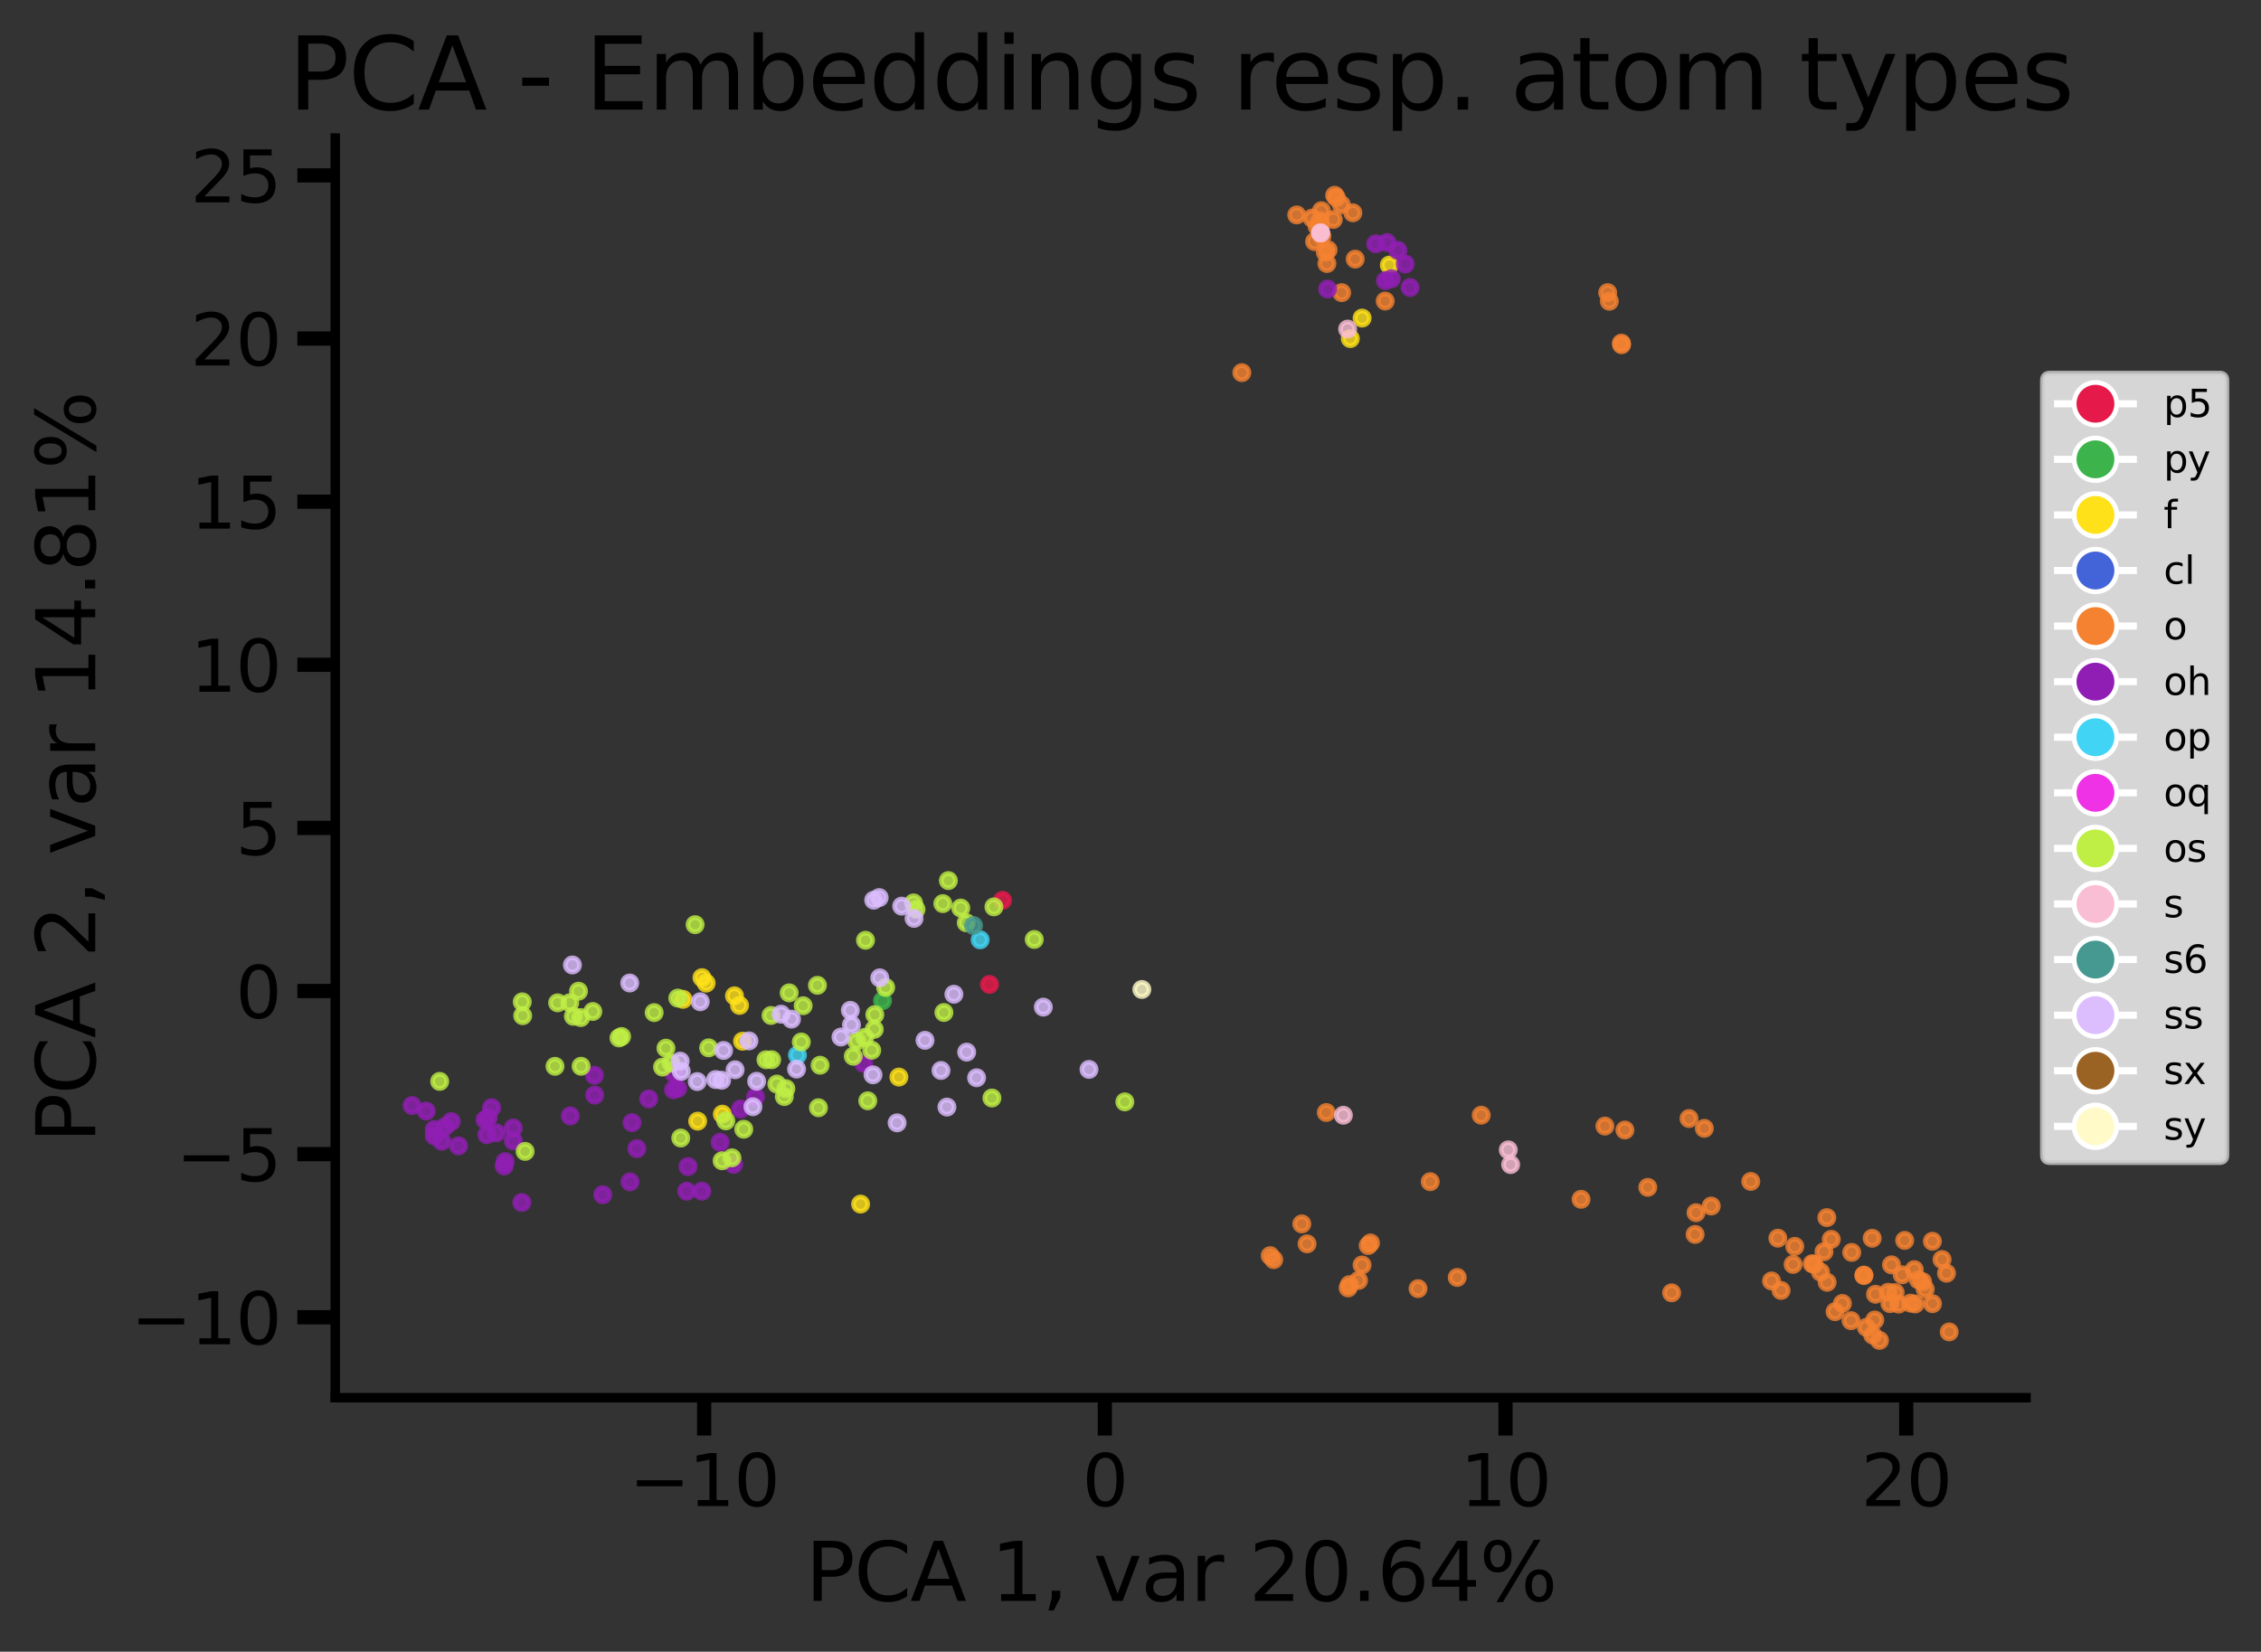 <?xml version="1.0" encoding="utf-8" standalone="no"?>
<!DOCTYPE svg PUBLIC "-//W3C//DTD SVG 1.1//EN"
  "http://www.w3.org/Graphics/SVG/1.1/DTD/svg11.dtd">
<svg xmlns:xlink="http://www.w3.org/1999/xlink" width="477.555pt" height="348.939pt" viewBox="0 0 477.555 348.939" xmlns="http://www.w3.org/2000/svg" version="1.1">
 <rect x="0" y="0" width="477.555" height="348.939" fill="#333333" stroke="none"/>
 <defs>
  <style type="text/css">*{stroke-linejoin: round; stroke-linecap: butt}</style>
 </defs>
 <g id="figure_1">
  <g id="patch_1">
   <path d="M 0 348.939 
L 477.555 348.939 
L 477.555 -0 
L 0 -0 
L 0 348.939 
z
" style="fill: none"/>
  </g>
  <g id="axes_1">
   <g id="patch_2">
    <path d="M 70.81 295.269 
L 427.93 295.269 
L 427.93 29.157 
L 70.81 29.157 
L 70.81 295.269 
z
" style="fill: none"/>
   </g>
   <g id="PathCollection_1">
    <defs>
     <path id="C0_0_23a4994ca2" d="M 0 1.5 
C 0.398 1.5 0.779 1.342 1.061 1.061 
C 1.342 0.779 1.5 0.398 1.5 -0 
C 1.5 -0.398 1.342 -0.779 1.061 -1.061 
C 0.779 -1.342 0.398 -1.5 0 -1.5 
C -0.398 -1.5 -0.779 -1.342 -1.061 -1.061 
C -1.342 -0.779 -1.5 -0.398 -1.5 0 
C -1.5 0.398 -1.342 0.779 -1.061 1.061 
C -0.779 1.342 -0.398 1.5 0 1.5 
z
"/>
    </defs>
    <g clip-path="url(#p7f4f78e949)">
     <use xlink:href="#C0_0_23a4994ca2" x="211.742" y="190.199" style="fill: #e6194b; fill-opacity: 0.8; stroke: #e6194b; stroke-opacity: 0.8"/>
    </g>
    <g clip-path="url(#p7f4f78e949)">
     <use xlink:href="#C0_0_23a4994ca2" x="208.992" y="207.959" style="fill: #e6194b; fill-opacity: 0.8; stroke: #e6194b; stroke-opacity: 0.8"/>
    </g>
    <g clip-path="url(#p7f4f78e949)">
     <use xlink:href="#C0_0_23a4994ca2" x="186.405" y="211.407" style="fill: #3cb44b; fill-opacity: 0.8; stroke: #3cb44b; stroke-opacity: 0.8"/>
    </g>
    <g clip-path="url(#p7f4f78e949)">
     <use xlink:href="#C0_0_23a4994ca2" x="147.353" y="236.853" style="fill: #ffe119; fill-opacity: 0.8; stroke: #ffe119; stroke-opacity: 0.8"/>
    </g>
    <g clip-path="url(#p7f4f78e949)">
     <use xlink:href="#C0_0_23a4994ca2" x="189.859" y="227.539" style="fill: #ffe119; fill-opacity: 0.8; stroke: #ffe119; stroke-opacity: 0.8"/>
    </g>
    <g clip-path="url(#p7f4f78e949)">
     <use xlink:href="#C0_0_23a4994ca2" x="152.57" y="235.375" style="fill: #ffe119; fill-opacity: 0.8; stroke: #ffe119; stroke-opacity: 0.8"/>
    </g>
    <g clip-path="url(#p7f4f78e949)">
     <use xlink:href="#C0_0_23a4994ca2" x="156.836" y="219.963" style="fill: #ffe119; fill-opacity: 0.8; stroke: #ffe119; stroke-opacity: 0.8"/>
    </g>
    <g clip-path="url(#p7f4f78e949)">
     <use xlink:href="#C0_0_23a4994ca2" x="285.205" y="71.526" style="fill: #ffe119; fill-opacity: 0.8; stroke: #ffe119; stroke-opacity: 0.8"/>
    </g>
    <g clip-path="url(#p7f4f78e949)">
     <use xlink:href="#C0_0_23a4994ca2" x="149.152" y="207.686" style="fill: #ffe119; fill-opacity: 0.8; stroke: #ffe119; stroke-opacity: 0.8"/>
    </g>
    <g clip-path="url(#p7f4f78e949)">
     <use xlink:href="#C0_0_23a4994ca2" x="156.201" y="212.399" style="fill: #ffe119; fill-opacity: 0.8; stroke: #ffe119; stroke-opacity: 0.8"/>
    </g>
    <g clip-path="url(#p7f4f78e949)">
     <use xlink:href="#C0_0_23a4994ca2" x="293.448" y="56.006" style="fill: #ffe119; fill-opacity: 0.8; stroke: #ffe119; stroke-opacity: 0.8"/>
    </g>
    <g clip-path="url(#p7f4f78e949)">
     <use xlink:href="#C0_0_23a4994ca2" x="144.26" y="211.116" style="fill: #ffe119; fill-opacity: 0.8; stroke: #ffe119; stroke-opacity: 0.8"/>
    </g>
    <g clip-path="url(#p7f4f78e949)">
     <use xlink:href="#C0_0_23a4994ca2" x="181.77" y="254.372" style="fill: #ffe119; fill-opacity: 0.8; stroke: #ffe119; stroke-opacity: 0.8"/>
    </g>
    <g clip-path="url(#p7f4f78e949)">
     <use xlink:href="#C0_0_23a4994ca2" x="287.699" y="67.201" style="fill: #ffe119; fill-opacity: 0.8; stroke: #ffe119; stroke-opacity: 0.8"/>
    </g>
    <g clip-path="url(#p7f4f78e949)">
     <use xlink:href="#C0_0_23a4994ca2" x="148.268" y="206.535" style="fill: #ffe119; fill-opacity: 0.8; stroke: #ffe119; stroke-opacity: 0.8"/>
    </g>
    <g clip-path="url(#p7f4f78e949)">
     <use xlink:href="#C0_0_23a4994ca2" x="155.133" y="210.377" style="fill: #ffe119; fill-opacity: 0.8; stroke: #ffe119; stroke-opacity: 0.8"/>
    </g>
    <g clip-path="url(#p7f4f78e949)">
     <use xlink:href="#C0_0_23a4994ca2" x="278.865" y="48.057" style="fill: #f58231; fill-opacity: 0.8; stroke: #f58231; stroke-opacity: 0.8"/>
    </g>
    <g clip-path="url(#p7f4f78e949)">
     <use xlink:href="#C0_0_23a4994ca2" x="408.148" y="262.223" style="fill: #f58231; fill-opacity: 0.8; stroke: #f58231; stroke-opacity: 0.8"/>
    </g>
    <g clip-path="url(#p7f4f78e949)">
     <use xlink:href="#C0_0_23a4994ca2" x="396.131" y="273.42" style="fill: #f58231; fill-opacity: 0.8; stroke: #f58231; stroke-opacity: 0.8"/>
    </g>
    <g clip-path="url(#p7f4f78e949)">
     <use xlink:href="#C0_0_23a4994ca2" x="411.697" y="281.375" style="fill: #f58231; fill-opacity: 0.8; stroke: #f58231; stroke-opacity: 0.8"/>
    </g>
    <g clip-path="url(#p7f4f78e949)">
     <use xlink:href="#C0_0_23a4994ca2" x="307.783" y="269.871" style="fill: #f58231; fill-opacity: 0.8; stroke: #f58231; stroke-opacity: 0.8"/>
    </g>
    <g clip-path="url(#p7f4f78e949)">
     <use xlink:href="#C0_0_23a4994ca2" x="285.742" y="44.953" style="fill: #f58231; fill-opacity: 0.8; stroke: #f58231; stroke-opacity: 0.8"/>
    </g>
    <g clip-path="url(#p7f4f78e949)">
     <use xlink:href="#C0_0_23a4994ca2" x="401.009" y="275.497" style="fill: #f58231; fill-opacity: 0.8; stroke: #f58231; stroke-opacity: 0.8"/>
    </g>
    <g clip-path="url(#p7f4f78e949)">
     <use xlink:href="#C0_0_23a4994ca2" x="398.815" y="272.998" style="fill: #f58231; fill-opacity: 0.8; stroke: #f58231; stroke-opacity: 0.8"/>
    </g>
    <g clip-path="url(#p7f4f78e949)">
     <use xlink:href="#C0_0_23a4994ca2" x="389.136" y="275.363" style="fill: #f58231; fill-opacity: 0.8; stroke: #f58231; stroke-opacity: 0.8"/>
    </g>
    <g clip-path="url(#p7f4f78e949)">
     <use xlink:href="#C0_0_23a4994ca2" x="280.129" y="235.026" style="fill: #f58231; fill-opacity: 0.8; stroke: #f58231; stroke-opacity: 0.8"/>
    </g>
    <g clip-path="url(#p7f4f78e949)">
     <use xlink:href="#C0_0_23a4994ca2" x="404.321" y="268.215" style="fill: #f58231; fill-opacity: 0.8; stroke: #f58231; stroke-opacity: 0.8"/>
    </g>
    <g clip-path="url(#p7f4f78e949)">
     <use xlink:href="#C0_0_23a4994ca2" x="268.277" y="265.265" style="fill: #f58231; fill-opacity: 0.8; stroke: #f58231; stroke-opacity: 0.8"/>
    </g>
    <g clip-path="url(#p7f4f78e949)">
     <use xlink:href="#C0_0_23a4994ca2" x="403.532" y="275.296" style="fill: #f58231; fill-opacity: 0.8; stroke: #f58231; stroke-opacity: 0.8"/>
    </g>
    <g clip-path="url(#p7f4f78e949)">
     <use xlink:href="#C0_0_23a4994ca2" x="269.029" y="266.11" style="fill: #f58231; fill-opacity: 0.8; stroke: #f58231; stroke-opacity: 0.8"/>
    </g>
    <g clip-path="url(#p7f4f78e949)">
     <use xlink:href="#C0_0_23a4994ca2" x="376.19" y="272.617" style="fill: #f58231; fill-opacity: 0.8; stroke: #f58231; stroke-opacity: 0.8"/>
    </g>
    <g clip-path="url(#p7f4f78e949)">
     <use xlink:href="#C0_0_23a4994ca2" x="387.591" y="277.101" style="fill: #f58231; fill-opacity: 0.8; stroke: #f58231; stroke-opacity: 0.8"/>
    </g>
    <g clip-path="url(#p7f4f78e949)">
     <use xlink:href="#C0_0_23a4994ca2" x="401.775" y="269.308" style="fill: #f58231; fill-opacity: 0.8; stroke: #f58231; stroke-opacity: 0.8"/>
    </g>
    <g clip-path="url(#p7f4f78e949)">
     <use xlink:href="#C0_0_23a4994ca2" x="406.073" y="270.765" style="fill: #f58231; fill-opacity: 0.8; stroke: #f58231; stroke-opacity: 0.8"/>
    </g>
    <g clip-path="url(#p7f4f78e949)">
     <use xlink:href="#C0_0_23a4994ca2" x="393.688" y="269.482" style="fill: #f58231; fill-opacity: 0.8; stroke: #f58231; stroke-opacity: 0.8"/>
    </g>
    <g clip-path="url(#p7f4f78e949)">
     <use xlink:href="#C0_0_23a4994ca2" x="385.913" y="270.889" style="fill: #f58231; fill-opacity: 0.8; stroke: #f58231; stroke-opacity: 0.8"/>
    </g>
    <g clip-path="url(#p7f4f78e949)">
     <use xlink:href="#C0_0_23a4994ca2" x="394.206" y="280.405" style="fill: #f58231; fill-opacity: 0.8; stroke: #f58231; stroke-opacity: 0.8"/>
    </g>
    <g clip-path="url(#p7f4f78e949)">
     <use xlink:href="#C0_0_23a4994ca2" x="339.915" y="63.639" style="fill: #f58231; fill-opacity: 0.8; stroke: #f58231; stroke-opacity: 0.8"/>
    </g>
    <g clip-path="url(#p7f4f78e949)">
     <use xlink:href="#C0_0_23a4994ca2" x="356.741" y="236.296" style="fill: #f58231; fill-opacity: 0.8; stroke: #f58231; stroke-opacity: 0.8"/>
    </g>
    <g clip-path="url(#p7f4f78e949)">
     <use xlink:href="#C0_0_23a4994ca2" x="274.961" y="258.559" style="fill: #f58231; fill-opacity: 0.8; stroke: #f58231; stroke-opacity: 0.8"/>
    </g>
    <g clip-path="url(#p7f4f78e949)">
     <use xlink:href="#C0_0_23a4994ca2" x="288.983" y="263.128" style="fill: #f58231; fill-opacity: 0.8; stroke: #f58231; stroke-opacity: 0.8"/>
    </g>
    <g clip-path="url(#p7f4f78e949)">
     <use xlink:href="#C0_0_23a4994ca2" x="400.281" y="273.064" style="fill: #f58231; fill-opacity: 0.8; stroke: #f58231; stroke-opacity: 0.8"/>
    </g>
    <g clip-path="url(#p7f4f78e949)">
     <use xlink:href="#C0_0_23a4994ca2" x="339.561" y="61.822" style="fill: #f58231; fill-opacity: 0.8; stroke: #f58231; stroke-opacity: 0.8"/>
    </g>
    <g clip-path="url(#p7f4f78e949)">
     <use xlink:href="#C0_0_23a4994ca2" x="375.505" y="261.574" style="fill: #f58231; fill-opacity: 0.8; stroke: #f58231; stroke-opacity: 0.8"/>
    </g>
    <g clip-path="url(#p7f4f78e949)">
     <use xlink:href="#C0_0_23a4994ca2" x="393.681" y="269.362" style="fill: #f58231; fill-opacity: 0.8; stroke: #f58231; stroke-opacity: 0.8"/>
    </g>
    <g clip-path="url(#p7f4f78e949)">
     <use xlink:href="#C0_0_23a4994ca2" x="299.51" y="272.237" style="fill: #f58231; fill-opacity: 0.8; stroke: #f58231; stroke-opacity: 0.8"/>
    </g>
    <g clip-path="url(#p7f4f78e949)">
     <use xlink:href="#C0_0_23a4994ca2" x="391.111" y="264.578" style="fill: #f58231; fill-opacity: 0.8; stroke: #f58231; stroke-opacity: 0.8"/>
    </g>
    <g clip-path="url(#p7f4f78e949)">
     <use xlink:href="#C0_0_23a4994ca2" x="399.186" y="275.401" style="fill: #f58231; fill-opacity: 0.8; stroke: #f58231; stroke-opacity: 0.8"/>
    </g>
    <g clip-path="url(#p7f4f78e949)">
     <use xlink:href="#C0_0_23a4994ca2" x="410.19" y="266.083" style="fill: #f58231; fill-opacity: 0.8; stroke: #f58231; stroke-opacity: 0.8"/>
    </g>
    <g clip-path="url(#p7f4f78e949)">
     <use xlink:href="#C0_0_23a4994ca2" x="408.172" y="275.41" style="fill: #f58231; fill-opacity: 0.8; stroke: #f58231; stroke-opacity: 0.8"/>
    </g>
    <g clip-path="url(#p7f4f78e949)">
     <use xlink:href="#C0_0_23a4994ca2" x="284.74" y="272.08" style="fill: #f58231; fill-opacity: 0.8; stroke: #f58231; stroke-opacity: 0.8"/>
    </g>
    <g clip-path="url(#p7f4f78e949)">
     <use xlink:href="#C0_0_23a4994ca2" x="276.07" y="262.77" style="fill: #f58231; fill-opacity: 0.8; stroke: #f58231; stroke-opacity: 0.8"/>
    </g>
    <g clip-path="url(#p7f4f78e949)">
     <use xlink:href="#C0_0_23a4994ca2" x="286.24" y="54.74" style="fill: #f58231; fill-opacity: 0.8; stroke: #f58231; stroke-opacity: 0.8"/>
    </g>
    <g clip-path="url(#p7f4f78e949)">
     <use xlink:href="#C0_0_23a4994ca2" x="279.927" y="53.293" style="fill: #f58231; fill-opacity: 0.8; stroke: #f58231; stroke-opacity: 0.8"/>
    </g>
    <g clip-path="url(#p7f4f78e949)">
     <use xlink:href="#C0_0_23a4994ca2" x="374.17" y="270.609" style="fill: #f58231; fill-opacity: 0.8; stroke: #f58231; stroke-opacity: 0.8"/>
    </g>
    <g clip-path="url(#p7f4f78e949)">
     <use xlink:href="#C0_0_23a4994ca2" x="386.788" y="261.821" style="fill: #f58231; fill-opacity: 0.8; stroke: #f58231; stroke-opacity: 0.8"/>
    </g>
    <g clip-path="url(#p7f4f78e949)">
     <use xlink:href="#C0_0_23a4994ca2" x="289.47" y="262.582" style="fill: #f58231; fill-opacity: 0.8; stroke: #f58231; stroke-opacity: 0.8"/>
    </g>
    <g clip-path="url(#p7f4f78e949)">
     <use xlink:href="#C0_0_23a4994ca2" x="379.085" y="263.302" style="fill: #f58231; fill-opacity: 0.8; stroke: #f58231; stroke-opacity: 0.8"/>
    </g>
    <g clip-path="url(#p7f4f78e949)">
     <use xlink:href="#C0_0_23a4994ca2" x="411.129" y="268.977" style="fill: #f58231; fill-opacity: 0.8; stroke: #f58231; stroke-opacity: 0.8"/>
    </g>
    <g clip-path="url(#p7f4f78e949)">
     <use xlink:href="#C0_0_23a4994ca2" x="383.143" y="267.088" style="fill: #f58231; fill-opacity: 0.8; stroke: #f58231; stroke-opacity: 0.8"/>
    </g>
    <g clip-path="url(#p7f4f78e949)">
     <use xlink:href="#C0_0_23a4994ca2" x="292.572" y="63.603" style="fill: #f58231; fill-opacity: 0.8; stroke: #f58231; stroke-opacity: 0.8"/>
    </g>
    <g clip-path="url(#p7f4f78e949)">
     <use xlink:href="#C0_0_23a4994ca2" x="390.968" y="278.998" style="fill: #f58231; fill-opacity: 0.8; stroke: #f58231; stroke-opacity: 0.8"/>
    </g>
    <g clip-path="url(#p7f4f78e949)">
     <use xlink:href="#C0_0_23a4994ca2" x="396.97" y="283.173" style="fill: #f58231; fill-opacity: 0.8; stroke: #f58231; stroke-opacity: 0.8"/>
    </g>
    <g clip-path="url(#p7f4f78e949)">
     <use xlink:href="#C0_0_23a4994ca2" x="287.688" y="267.236" style="fill: #f58231; fill-opacity: 0.8; stroke: #f58231; stroke-opacity: 0.8"/>
    </g>
    <g clip-path="url(#p7f4f78e949)">
     <use xlink:href="#C0_0_23a4994ca2" x="280.263" y="55.666" style="fill: #f58231; fill-opacity: 0.8; stroke: #f58231; stroke-opacity: 0.8"/>
    </g>
    <g clip-path="url(#p7f4f78e949)">
     <use xlink:href="#C0_0_23a4994ca2" x="405.197" y="270.376" style="fill: #f58231; fill-opacity: 0.8; stroke: #f58231; stroke-opacity: 0.8"/>
    </g>
    <g clip-path="url(#p7f4f78e949)">
     <use xlink:href="#C0_0_23a4994ca2" x="286.936" y="270.506" style="fill: #f58231; fill-opacity: 0.8; stroke: #f58231; stroke-opacity: 0.8"/>
    </g>
    <g clip-path="url(#p7f4f78e949)">
     <use xlink:href="#C0_0_23a4994ca2" x="395.433" y="261.59" style="fill: #f58231; fill-opacity: 0.8; stroke: #f58231; stroke-opacity: 0.8"/>
    </g>
    <g clip-path="url(#p7f4f78e949)">
     <use xlink:href="#C0_0_23a4994ca2" x="342.504" y="72.83" style="fill: #f58231; fill-opacity: 0.8; stroke: #f58231; stroke-opacity: 0.8"/>
    </g>
    <g clip-path="url(#p7f4f78e949)">
     <use xlink:href="#C0_0_23a4994ca2" x="343.203" y="238.728" style="fill: #f58231; fill-opacity: 0.8; stroke: #f58231; stroke-opacity: 0.8"/>
    </g>
    <g clip-path="url(#p7f4f78e949)">
     <use xlink:href="#C0_0_23a4994ca2" x="302.083" y="249.64" style="fill: #f58231; fill-opacity: 0.8; stroke: #f58231; stroke-opacity: 0.8"/>
    </g>
    <g clip-path="url(#p7f4f78e949)">
     <use xlink:href="#C0_0_23a4994ca2" x="369.794" y="249.583" style="fill: #f58231; fill-opacity: 0.8; stroke: #f58231; stroke-opacity: 0.8"/>
    </g>
    <g clip-path="url(#p7f4f78e949)">
     <use xlink:href="#C0_0_23a4994ca2" x="395.977" y="278.862" style="fill: #f58231; fill-opacity: 0.8; stroke: #f58231; stroke-opacity: 0.8"/>
    </g>
    <g clip-path="url(#p7f4f78e949)">
     <use xlink:href="#C0_0_23a4994ca2" x="395.546" y="282.043" style="fill: #f58231; fill-opacity: 0.8; stroke: #f58231; stroke-opacity: 0.8"/>
    </g>
    <g clip-path="url(#p7f4f78e949)">
     <use xlink:href="#C0_0_23a4994ca2" x="285.017" y="271.392" style="fill: #f58231; fill-opacity: 0.8; stroke: #f58231; stroke-opacity: 0.8"/>
    </g>
    <g clip-path="url(#p7f4f78e949)">
     <use xlink:href="#C0_0_23a4994ca2" x="342.466" y="72.479" style="fill: #f58231; fill-opacity: 0.8; stroke: #f58231; stroke-opacity: 0.8"/>
    </g>
    <g clip-path="url(#p7f4f78e949)">
     <use xlink:href="#C0_0_23a4994ca2" x="338.979" y="237.894" style="fill: #f58231; fill-opacity: 0.8; stroke: #f58231; stroke-opacity: 0.8"/>
    </g>
    <g clip-path="url(#p7f4f78e949)">
     <use xlink:href="#C0_0_23a4994ca2" x="358.222" y="256.189" style="fill: #f58231; fill-opacity: 0.8; stroke: #f58231; stroke-opacity: 0.8"/>
    </g>
    <g clip-path="url(#p7f4f78e949)">
     <use xlink:href="#C0_0_23a4994ca2" x="384.513" y="268.722" style="fill: #f58231; fill-opacity: 0.8; stroke: #f58231; stroke-opacity: 0.8"/>
    </g>
    <g clip-path="url(#p7f4f78e949)">
     <use xlink:href="#C0_0_23a4994ca2" x="283.381" y="61.827" style="fill: #f58231; fill-opacity: 0.8; stroke: #f58231; stroke-opacity: 0.8"/>
    </g>
    <g clip-path="url(#p7f4f78e949)">
     <use xlink:href="#C0_0_23a4994ca2" x="402.297" y="262.045" style="fill: #f58231; fill-opacity: 0.8; stroke: #f58231; stroke-opacity: 0.8"/>
    </g>
    <g clip-path="url(#p7f4f78e949)">
     <use xlink:href="#C0_0_23a4994ca2" x="385.253" y="264.432" style="fill: #f58231; fill-opacity: 0.8; stroke: #f58231; stroke-opacity: 0.8"/>
    </g>
    <g clip-path="url(#p7f4f78e949)">
     <use xlink:href="#C0_0_23a4994ca2" x="281.611" y="46.365" style="fill: #f58231; fill-opacity: 0.8; stroke: #f58231; stroke-opacity: 0.8"/>
    </g>
    <g clip-path="url(#p7f4f78e949)">
     <use xlink:href="#C0_0_23a4994ca2" x="348.031" y="250.836" style="fill: #f58231; fill-opacity: 0.8; stroke: #f58231; stroke-opacity: 0.8"/>
    </g>
    <g clip-path="url(#p7f4f78e949)">
     <use xlink:href="#C0_0_23a4994ca2" x="262.293" y="78.725" style="fill: #f58231; fill-opacity: 0.8; stroke: #f58231; stroke-opacity: 0.8"/>
    </g>
    <g clip-path="url(#p7f4f78e949)">
     <use xlink:href="#C0_0_23a4994ca2" x="312.857" y="235.591" style="fill: #f58231; fill-opacity: 0.8; stroke: #f58231; stroke-opacity: 0.8"/>
    </g>
    <g clip-path="url(#p7f4f78e949)">
     <use xlink:href="#C0_0_23a4994ca2" x="277.126" y="46.07" style="fill: #f58231; fill-opacity: 0.8; stroke: #f58231; stroke-opacity: 0.8"/>
    </g>
    <g clip-path="url(#p7f4f78e949)">
     <use xlink:href="#C0_0_23a4994ca2" x="358.031" y="260.78" style="fill: #f58231; fill-opacity: 0.8; stroke: #f58231; stroke-opacity: 0.8"/>
    </g>
    <g clip-path="url(#p7f4f78e949)">
     <use xlink:href="#C0_0_23a4994ca2" x="378.725" y="267.115" style="fill: #f58231; fill-opacity: 0.8; stroke: #f58231; stroke-opacity: 0.8"/>
    </g>
    <g clip-path="url(#p7f4f78e949)">
     <use xlink:href="#C0_0_23a4994ca2" x="361.436" y="254.782" style="fill: #f58231; fill-opacity: 0.8; stroke: #f58231; stroke-opacity: 0.8"/>
    </g>
    <g clip-path="url(#p7f4f78e949)">
     <use xlink:href="#C0_0_23a4994ca2" x="385.856" y="257.23" style="fill: #f58231; fill-opacity: 0.8; stroke: #f58231; stroke-opacity: 0.8"/>
    </g>
    <g clip-path="url(#p7f4f78e949)">
     <use xlink:href="#C0_0_23a4994ca2" x="273.891" y="45.406" style="fill: #f58231; fill-opacity: 0.8; stroke: #f58231; stroke-opacity: 0.8"/>
    </g>
    <g clip-path="url(#p7f4f78e949)">
     <use xlink:href="#C0_0_23a4994ca2" x="404.499" y="275.474" style="fill: #f58231; fill-opacity: 0.8; stroke: #f58231; stroke-opacity: 0.8"/>
    </g>
    <g clip-path="url(#p7f4f78e949)">
     <use xlink:href="#C0_0_23a4994ca2" x="353.076" y="273.115" style="fill: #f58231; fill-opacity: 0.8; stroke: #f58231; stroke-opacity: 0.8"/>
    </g>
    <g clip-path="url(#p7f4f78e949)">
     <use xlink:href="#C0_0_23a4994ca2" x="281.9" y="41.253" style="fill: #f58231; fill-opacity: 0.8; stroke: #f58231; stroke-opacity: 0.8"/>
    </g>
    <g clip-path="url(#p7f4f78e949)">
     <use xlink:href="#C0_0_23a4994ca2" x="359.979" y="238.373" style="fill: #f58231; fill-opacity: 0.8; stroke: #f58231; stroke-opacity: 0.8"/>
    </g>
    <g clip-path="url(#p7f4f78e949)">
     <use xlink:href="#C0_0_23a4994ca2" x="399.511" y="267.205" style="fill: #f58231; fill-opacity: 0.8; stroke: #f58231; stroke-opacity: 0.8"/>
    </g>
    <g clip-path="url(#p7f4f78e949)">
     <use xlink:href="#C0_0_23a4994ca2" x="406.634" y="272.348" style="fill: #f58231; fill-opacity: 0.8; stroke: #f58231; stroke-opacity: 0.8"/>
    </g>
    <g clip-path="url(#p7f4f78e949)">
     <use xlink:href="#C0_0_23a4994ca2" x="282.259" y="41.758" style="fill: #f58231; fill-opacity: 0.8; stroke: #f58231; stroke-opacity: 0.8"/>
    </g>
    <g clip-path="url(#p7f4f78e949)">
     <use xlink:href="#C0_0_23a4994ca2" x="333.941" y="253.361" style="fill: #f58231; fill-opacity: 0.8; stroke: #f58231; stroke-opacity: 0.8"/>
    </g>
    <g clip-path="url(#p7f4f78e949)">
     <use xlink:href="#C0_0_23a4994ca2" x="278.194" y="47.842" style="fill: #f58231; fill-opacity: 0.8; stroke: #f58231; stroke-opacity: 0.8"/>
    </g>
    <g clip-path="url(#p7f4f78e949)">
     <use xlink:href="#C0_0_23a4994ca2" x="278.831" y="46.651" style="fill: #f58231; fill-opacity: 0.8; stroke: #f58231; stroke-opacity: 0.8"/>
    </g>
    <g clip-path="url(#p7f4f78e949)">
     <use xlink:href="#C0_0_23a4994ca2" x="277.657" y="51.037" style="fill: #f58231; fill-opacity: 0.8; stroke: #f58231; stroke-opacity: 0.8"/>
    </g>
    <g clip-path="url(#p7f4f78e949)">
     <use xlink:href="#C0_0_23a4994ca2" x="279.205" y="49.93" style="fill: #f58231; fill-opacity: 0.8; stroke: #f58231; stroke-opacity: 0.8"/>
    </g>
    <g clip-path="url(#p7f4f78e949)">
     <use xlink:href="#C0_0_23a4994ca2" x="283.317" y="43.255" style="fill: #f58231; fill-opacity: 0.8; stroke: #f58231; stroke-opacity: 0.8"/>
    </g>
    <g clip-path="url(#p7f4f78e949)">
     <use xlink:href="#C0_0_23a4994ca2" x="280.509" y="52.784" style="fill: #f58231; fill-opacity: 0.8; stroke: #f58231; stroke-opacity: 0.8"/>
    </g>
    <g clip-path="url(#p7f4f78e949)">
     <use xlink:href="#C0_0_23a4994ca2" x="279.109" y="44.51" style="fill: #f58231; fill-opacity: 0.8; stroke: #f58231; stroke-opacity: 0.8"/>
    </g>
    <g clip-path="url(#p7f4f78e949)">
     <use xlink:href="#C0_0_23a4994ca2" x="382.758" y="266.967" style="fill: #f58231; fill-opacity: 0.8; stroke: #f58231; stroke-opacity: 0.8"/>
    </g>
    <g clip-path="url(#p7f4f78e949)">
     <use xlink:href="#C0_0_23a4994ca2" x="296.802" y="55.783" style="fill: #911eb4; fill-opacity: 0.8; stroke: #911eb4; stroke-opacity: 0.8"/>
    </g>
    <g clip-path="url(#p7f4f78e949)">
     <use xlink:href="#C0_0_23a4994ca2" x="108.427" y="241.025" style="fill: #911eb4; fill-opacity: 0.8; stroke: #911eb4; stroke-opacity: 0.8"/>
    </g>
    <g clip-path="url(#p7f4f78e949)">
     <use xlink:href="#C0_0_23a4994ca2" x="142.382" y="226.819" style="fill: #911eb4; fill-opacity: 0.8; stroke: #911eb4; stroke-opacity: 0.8"/>
    </g>
    <g clip-path="url(#p7f4f78e949)">
     <use xlink:href="#C0_0_23a4994ca2" x="148.236" y="251.643" style="fill: #911eb4; fill-opacity: 0.8; stroke: #911eb4; stroke-opacity: 0.8"/>
    </g>
    <g clip-path="url(#p7f4f78e949)">
     <use xlink:href="#C0_0_23a4994ca2" x="102.843" y="239.72" style="fill: #911eb4; fill-opacity: 0.8; stroke: #911eb4; stroke-opacity: 0.8"/>
    </g>
    <g clip-path="url(#p7f4f78e949)">
     <use xlink:href="#C0_0_23a4994ca2" x="125.602" y="231.35" style="fill: #911eb4; fill-opacity: 0.8; stroke: #911eb4; stroke-opacity: 0.8"/>
    </g>
    <g clip-path="url(#p7f4f78e949)">
     <use xlink:href="#C0_0_23a4994ca2" x="108.398" y="238.301" style="fill: #911eb4; fill-opacity: 0.8; stroke: #911eb4; stroke-opacity: 0.8"/>
    </g>
    <g clip-path="url(#p7f4f78e949)">
     <use xlink:href="#C0_0_23a4994ca2" x="134.518" y="242.655" style="fill: #911eb4; fill-opacity: 0.8; stroke: #911eb4; stroke-opacity: 0.8"/>
    </g>
    <g clip-path="url(#p7f4f78e949)">
     <use xlink:href="#C0_0_23a4994ca2" x="290.578" y="51.506" style="fill: #911eb4; fill-opacity: 0.8; stroke: #911eb4; stroke-opacity: 0.8"/>
    </g>
    <g clip-path="url(#p7f4f78e949)">
     <use xlink:href="#C0_0_23a4994ca2" x="102.437" y="236.568" style="fill: #911eb4; fill-opacity: 0.8; stroke: #911eb4; stroke-opacity: 0.8"/>
    </g>
    <g clip-path="url(#p7f4f78e949)">
     <use xlink:href="#C0_0_23a4994ca2" x="90.015" y="234.72" style="fill: #911eb4; fill-opacity: 0.8; stroke: #911eb4; stroke-opacity: 0.8"/>
    </g>
    <g clip-path="url(#p7f4f78e949)">
     <use xlink:href="#C0_0_23a4994ca2" x="143.155" y="229.924" style="fill: #911eb4; fill-opacity: 0.8; stroke: #911eb4; stroke-opacity: 0.8"/>
    </g>
    <g clip-path="url(#p7f4f78e949)">
     <use xlink:href="#C0_0_23a4994ca2" x="159.574" y="231.75" style="fill: #911eb4; fill-opacity: 0.8; stroke: #911eb4; stroke-opacity: 0.8"/>
    </g>
    <g clip-path="url(#p7f4f78e949)">
     <use xlink:href="#C0_0_23a4994ca2" x="182.424" y="224.639" style="fill: #911eb4; fill-opacity: 0.8; stroke: #911eb4; stroke-opacity: 0.8"/>
    </g>
    <g clip-path="url(#p7f4f78e949)">
     <use xlink:href="#C0_0_23a4994ca2" x="292.938" y="51.243" style="fill: #911eb4; fill-opacity: 0.8; stroke: #911eb4; stroke-opacity: 0.8"/>
    </g>
    <g clip-path="url(#p7f4f78e949)">
     <use xlink:href="#C0_0_23a4994ca2" x="94.002" y="238.015" style="fill: #911eb4; fill-opacity: 0.8; stroke: #911eb4; stroke-opacity: 0.8"/>
    </g>
    <g clip-path="url(#p7f4f78e949)">
     <use xlink:href="#C0_0_23a4994ca2" x="104.803" y="239.329" style="fill: #911eb4; fill-opacity: 0.8; stroke: #911eb4; stroke-opacity: 0.8"/>
    </g>
    <g clip-path="url(#p7f4f78e949)">
     <use xlink:href="#C0_0_23a4994ca2" x="295.237" y="52.878" style="fill: #911eb4; fill-opacity: 0.8; stroke: #911eb4; stroke-opacity: 0.8"/>
    </g>
    <g clip-path="url(#p7f4f78e949)">
     <use xlink:href="#C0_0_23a4994ca2" x="120.458" y="235.748" style="fill: #911eb4; fill-opacity: 0.8; stroke: #911eb4; stroke-opacity: 0.8"/>
    </g>
    <g clip-path="url(#p7f4f78e949)">
     <use xlink:href="#C0_0_23a4994ca2" x="297.83" y="60.738" style="fill: #911eb4; fill-opacity: 0.8; stroke: #911eb4; stroke-opacity: 0.8"/>
    </g>
    <g clip-path="url(#p7f4f78e949)">
     <use xlink:href="#C0_0_23a4994ca2" x="96.834" y="242.072" style="fill: #911eb4; fill-opacity: 0.8; stroke: #911eb4; stroke-opacity: 0.8"/>
    </g>
    <g clip-path="url(#p7f4f78e949)">
     <use xlink:href="#C0_0_23a4994ca2" x="91.717" y="238.631" style="fill: #911eb4; fill-opacity: 0.8; stroke: #911eb4; stroke-opacity: 0.8"/>
    </g>
    <g clip-path="url(#p7f4f78e949)">
     <use xlink:href="#C0_0_23a4994ca2" x="133.07" y="249.669" style="fill: #911eb4; fill-opacity: 0.8; stroke: #911eb4; stroke-opacity: 0.8"/>
    </g>
    <g clip-path="url(#p7f4f78e949)">
     <use xlink:href="#C0_0_23a4994ca2" x="91.738" y="239.967" style="fill: #911eb4; fill-opacity: 0.8; stroke: #911eb4; stroke-opacity: 0.8"/>
    </g>
    <g clip-path="url(#p7f4f78e949)">
     <use xlink:href="#C0_0_23a4994ca2" x="137.011" y="232.15" style="fill: #911eb4; fill-opacity: 0.8; stroke: #911eb4; stroke-opacity: 0.8"/>
    </g>
    <g clip-path="url(#p7f4f78e949)">
     <use xlink:href="#C0_0_23a4994ca2" x="292.627" y="59.292" style="fill: #911eb4; fill-opacity: 0.8; stroke: #911eb4; stroke-opacity: 0.8"/>
    </g>
    <g clip-path="url(#p7f4f78e949)">
     <use xlink:href="#C0_0_23a4994ca2" x="154.953" y="245.983" style="fill: #911eb4; fill-opacity: 0.8; stroke: #911eb4; stroke-opacity: 0.8"/>
    </g>
    <g clip-path="url(#p7f4f78e949)">
     <use xlink:href="#C0_0_23a4994ca2" x="103.106" y="236.092" style="fill: #911eb4; fill-opacity: 0.8; stroke: #911eb4; stroke-opacity: 0.8"/>
    </g>
    <g clip-path="url(#p7f4f78e949)">
     <use xlink:href="#C0_0_23a4994ca2" x="87.043" y="233.547" style="fill: #911eb4; fill-opacity: 0.8; stroke: #911eb4; stroke-opacity: 0.8"/>
    </g>
    <g clip-path="url(#p7f4f78e949)">
     <use xlink:href="#C0_0_23a4994ca2" x="152.102" y="241.315" style="fill: #911eb4; fill-opacity: 0.8; stroke: #911eb4; stroke-opacity: 0.8"/>
    </g>
    <g clip-path="url(#p7f4f78e949)">
     <use xlink:href="#C0_0_23a4994ca2" x="106.683" y="245.396" style="fill: #911eb4; fill-opacity: 0.8; stroke: #911eb4; stroke-opacity: 0.8"/>
    </g>
    <g clip-path="url(#p7f4f78e949)">
     <use xlink:href="#C0_0_23a4994ca2" x="145.043" y="251.645" style="fill: #911eb4; fill-opacity: 0.8; stroke: #911eb4; stroke-opacity: 0.8"/>
    </g>
    <g clip-path="url(#p7f4f78e949)">
     <use xlink:href="#C0_0_23a4994ca2" x="93.309" y="241.093" style="fill: #911eb4; fill-opacity: 0.8; stroke: #911eb4; stroke-opacity: 0.8"/>
    </g>
    <g clip-path="url(#p7f4f78e949)">
     <use xlink:href="#C0_0_23a4994ca2" x="145.312" y="246.45" style="fill: #911eb4; fill-opacity: 0.8; stroke: #911eb4; stroke-opacity: 0.8"/>
    </g>
    <g clip-path="url(#p7f4f78e949)">
     <use xlink:href="#C0_0_23a4994ca2" x="280.417" y="61.065" style="fill: #911eb4; fill-opacity: 0.8; stroke: #911eb4; stroke-opacity: 0.8"/>
    </g>
    <g clip-path="url(#p7f4f78e949)">
     <use xlink:href="#C0_0_23a4994ca2" x="103.828" y="234.01" style="fill: #911eb4; fill-opacity: 0.8; stroke: #911eb4; stroke-opacity: 0.8"/>
    </g>
    <g clip-path="url(#p7f4f78e949)">
     <use xlink:href="#C0_0_23a4994ca2" x="142.254" y="230.235" style="fill: #911eb4; fill-opacity: 0.8; stroke: #911eb4; stroke-opacity: 0.8"/>
    </g>
    <g clip-path="url(#p7f4f78e949)">
     <use xlink:href="#C0_0_23a4994ca2" x="106.483" y="246.316" style="fill: #911eb4; fill-opacity: 0.8; stroke: #911eb4; stroke-opacity: 0.8"/>
    </g>
    <g clip-path="url(#p7f4f78e949)">
     <use xlink:href="#C0_0_23a4994ca2" x="95.314" y="236.944" style="fill: #911eb4; fill-opacity: 0.8; stroke: #911eb4; stroke-opacity: 0.8"/>
    </g>
    <g clip-path="url(#p7f4f78e949)">
     <use xlink:href="#C0_0_23a4994ca2" x="156.43" y="234.275" style="fill: #911eb4; fill-opacity: 0.8; stroke: #911eb4; stroke-opacity: 0.8"/>
    </g>
    <g clip-path="url(#p7f4f78e949)">
     <use xlink:href="#C0_0_23a4994ca2" x="110.217" y="254.033" style="fill: #911eb4; fill-opacity: 0.8; stroke: #911eb4; stroke-opacity: 0.8"/>
    </g>
    <g clip-path="url(#p7f4f78e949)">
     <use xlink:href="#C0_0_23a4994ca2" x="127.314" y="252.392" style="fill: #911eb4; fill-opacity: 0.8; stroke: #911eb4; stroke-opacity: 0.8"/>
    </g>
    <g clip-path="url(#p7f4f78e949)">
     <use xlink:href="#C0_0_23a4994ca2" x="125.54" y="227.165" style="fill: #911eb4; fill-opacity: 0.8; stroke: #911eb4; stroke-opacity: 0.8"/>
    </g>
    <g clip-path="url(#p7f4f78e949)">
     <use xlink:href="#C0_0_23a4994ca2" x="133.493" y="237.168" style="fill: #911eb4; fill-opacity: 0.8; stroke: #911eb4; stroke-opacity: 0.8"/>
    </g>
    <g clip-path="url(#p7f4f78e949)">
     <use xlink:href="#C0_0_23a4994ca2" x="293.875" y="58.873" style="fill: #911eb4; fill-opacity: 0.8; stroke: #911eb4; stroke-opacity: 0.8"/>
    </g>
    <g clip-path="url(#p7f4f78e949)">
     <use xlink:href="#C0_0_23a4994ca2" x="168.431" y="222.893" style="fill: #42d4f4; fill-opacity: 0.8; stroke: #42d4f4; stroke-opacity: 0.8"/>
    </g>
    <g clip-path="url(#p7f4f78e949)">
     <use xlink:href="#C0_0_23a4994ca2" x="207.023" y="198.545" style="fill: #42d4f4; fill-opacity: 0.8; stroke: #42d4f4; stroke-opacity: 0.8"/>
    </g>
    <g clip-path="url(#p7f4f78e949)">
     <use xlink:href="#C0_0_23a4994ca2" x="149.672" y="221.365" style="fill: #bfef45; fill-opacity: 0.8; stroke: #bfef45; stroke-opacity: 0.8"/>
    </g>
    <g clip-path="url(#p7f4f78e949)">
     <use xlink:href="#C0_0_23a4994ca2" x="131.288" y="218.973" style="fill: #bfef45; fill-opacity: 0.8; stroke: #bfef45; stroke-opacity: 0.8"/>
    </g>
    <g clip-path="url(#p7f4f78e949)">
     <use xlink:href="#C0_0_23a4994ca2" x="182.638" y="219.149" style="fill: #bfef45; fill-opacity: 0.8; stroke: #bfef45; stroke-opacity: 0.8"/>
    </g>
    <g clip-path="url(#p7f4f78e949)">
     <use xlink:href="#C0_0_23a4994ca2" x="184.653" y="217.455" style="fill: #bfef45; fill-opacity: 0.8; stroke: #bfef45; stroke-opacity: 0.8"/>
    </g>
    <g clip-path="url(#p7f4f78e949)">
     <use xlink:href="#C0_0_23a4994ca2" x="172.654" y="208.156" style="fill: #bfef45; fill-opacity: 0.8; stroke: #bfef45; stroke-opacity: 0.8"/>
    </g>
    <g clip-path="url(#p7f4f78e949)">
     <use xlink:href="#C0_0_23a4994ca2" x="153.302" y="236.784" style="fill: #bfef45; fill-opacity: 0.8; stroke: #bfef45; stroke-opacity: 0.8"/>
    </g>
    <g clip-path="url(#p7f4f78e949)">
     <use xlink:href="#C0_0_23a4994ca2" x="172.87" y="234.017" style="fill: #bfef45; fill-opacity: 0.8; stroke: #bfef45; stroke-opacity: 0.8"/>
    </g>
    <g clip-path="url(#p7f4f78e949)">
     <use xlink:href="#C0_0_23a4994ca2" x="237.58" y="232.779" style="fill: #bfef45; fill-opacity: 0.8; stroke: #bfef45; stroke-opacity: 0.8"/>
    </g>
    <g clip-path="url(#p7f4f78e949)">
     <use xlink:href="#C0_0_23a4994ca2" x="192.954" y="190.75" style="fill: #bfef45; fill-opacity: 0.8; stroke: #bfef45; stroke-opacity: 0.8"/>
    </g>
    <g clip-path="url(#p7f4f78e949)">
     <use xlink:href="#C0_0_23a4994ca2" x="92.869" y="228.448" style="fill: #bfef45; fill-opacity: 0.8; stroke: #bfef45; stroke-opacity: 0.8"/>
    </g>
    <g clip-path="url(#p7f4f78e949)">
     <use xlink:href="#C0_0_23a4994ca2" x="143.786" y="240.417" style="fill: #bfef45; fill-opacity: 0.8; stroke: #bfef45; stroke-opacity: 0.8"/>
    </g>
    <g clip-path="url(#p7f4f78e949)">
     <use xlink:href="#C0_0_23a4994ca2" x="122.734" y="225.256" style="fill: #bfef45; fill-opacity: 0.8; stroke: #bfef45; stroke-opacity: 0.8"/>
    </g>
    <g clip-path="url(#p7f4f78e949)">
     <use xlink:href="#C0_0_23a4994ca2" x="182.809" y="198.639" style="fill: #bfef45; fill-opacity: 0.8; stroke: #bfef45; stroke-opacity: 0.8"/>
    </g>
    <g clip-path="url(#p7f4f78e949)">
     <use xlink:href="#C0_0_23a4994ca2" x="165.994" y="229.988" style="fill: #bfef45; fill-opacity: 0.8; stroke: #bfef45; stroke-opacity: 0.8"/>
    </g>
    <g clip-path="url(#p7f4f78e949)">
     <use xlink:href="#C0_0_23a4994ca2" x="161.78" y="223.88" style="fill: #bfef45; fill-opacity: 0.8; stroke: #bfef45; stroke-opacity: 0.8"/>
    </g>
    <g clip-path="url(#p7f4f78e949)">
     <use xlink:href="#C0_0_23a4994ca2" x="139.942" y="225.427" style="fill: #bfef45; fill-opacity: 0.8; stroke: #bfef45; stroke-opacity: 0.8"/>
    </g>
    <g clip-path="url(#p7f4f78e949)">
     <use xlink:href="#C0_0_23a4994ca2" x="180.226" y="223.141" style="fill: #bfef45; fill-opacity: 0.8; stroke: #bfef45; stroke-opacity: 0.8"/>
    </g>
    <g clip-path="url(#p7f4f78e949)">
     <use xlink:href="#C0_0_23a4994ca2" x="200.307" y="186.03" style="fill: #bfef45; fill-opacity: 0.8; stroke: #bfef45; stroke-opacity: 0.8"/>
    </g>
    <g clip-path="url(#p7f4f78e949)">
     <use xlink:href="#C0_0_23a4994ca2" x="218.446" y="198.471" style="fill: #bfef45; fill-opacity: 0.8; stroke: #bfef45; stroke-opacity: 0.8"/>
    </g>
    <g clip-path="url(#p7f4f78e949)">
     <use xlink:href="#C0_0_23a4994ca2" x="154.591" y="244.604" style="fill: #bfef45; fill-opacity: 0.8; stroke: #bfef45; stroke-opacity: 0.8"/>
    </g>
    <g clip-path="url(#p7f4f78e949)">
     <use xlink:href="#C0_0_23a4994ca2" x="209.506" y="231.962" style="fill: #bfef45; fill-opacity: 0.8; stroke: #bfef45; stroke-opacity: 0.8"/>
    </g>
    <g clip-path="url(#p7f4f78e949)">
     <use xlink:href="#C0_0_23a4994ca2" x="183.284" y="232.55" style="fill: #bfef45; fill-opacity: 0.8; stroke: #bfef45; stroke-opacity: 0.8"/>
    </g>
    <g clip-path="url(#p7f4f78e949)">
     <use xlink:href="#C0_0_23a4994ca2" x="184.772" y="214.35" style="fill: #bfef45; fill-opacity: 0.8; stroke: #bfef45; stroke-opacity: 0.8"/>
    </g>
    <g clip-path="url(#p7f4f78e949)">
     <use xlink:href="#C0_0_23a4994ca2" x="157.093" y="238.56" style="fill: #bfef45; fill-opacity: 0.8; stroke: #bfef45; stroke-opacity: 0.8"/>
    </g>
    <g clip-path="url(#p7f4f78e949)">
     <use xlink:href="#C0_0_23a4994ca2" x="173.215" y="225.038" style="fill: #bfef45; fill-opacity: 0.8; stroke: #bfef45; stroke-opacity: 0.8"/>
    </g>
    <g clip-path="url(#p7f4f78e949)">
     <use xlink:href="#C0_0_23a4994ca2" x="187.069" y="208.599" style="fill: #bfef45; fill-opacity: 0.8; stroke: #bfef45; stroke-opacity: 0.8"/>
    </g>
    <g clip-path="url(#p7f4f78e949)">
     <use xlink:href="#C0_0_23a4994ca2" x="165.657" y="231.659" style="fill: #bfef45; fill-opacity: 0.8; stroke: #bfef45; stroke-opacity: 0.8"/>
    </g>
    <g clip-path="url(#p7f4f78e949)">
     <use xlink:href="#C0_0_23a4994ca2" x="130.735" y="219.267" style="fill: #bfef45; fill-opacity: 0.8; stroke: #bfef45; stroke-opacity: 0.8"/>
    </g>
    <g clip-path="url(#p7f4f78e949)">
     <use xlink:href="#C0_0_23a4994ca2" x="199.367" y="213.895" style="fill: #bfef45; fill-opacity: 0.8; stroke: #bfef45; stroke-opacity: 0.8"/>
    </g>
    <g clip-path="url(#p7f4f78e949)">
     <use xlink:href="#C0_0_23a4994ca2" x="117.225" y="225.265" style="fill: #bfef45; fill-opacity: 0.8; stroke: #bfef45; stroke-opacity: 0.8"/>
    </g>
    <g clip-path="url(#p7f4f78e949)">
     <use xlink:href="#C0_0_23a4994ca2" x="162.989" y="223.871" style="fill: #bfef45; fill-opacity: 0.8; stroke: #bfef45; stroke-opacity: 0.8"/>
    </g>
    <g clip-path="url(#p7f4f78e949)">
     <use xlink:href="#C0_0_23a4994ca2" x="169.246" y="220.124" style="fill: #bfef45; fill-opacity: 0.8; stroke: #bfef45; stroke-opacity: 0.8"/>
    </g>
    <g clip-path="url(#p7f4f78e949)">
     <use xlink:href="#C0_0_23a4994ca2" x="138.165" y="213.918" style="fill: #bfef45; fill-opacity: 0.8; stroke: #bfef45; stroke-opacity: 0.8"/>
    </g>
    <g clip-path="url(#p7f4f78e949)">
     <use xlink:href="#C0_0_23a4994ca2" x="122.188" y="209.396" style="fill: #bfef45; fill-opacity: 0.8; stroke: #bfef45; stroke-opacity: 0.8"/>
    </g>
    <g clip-path="url(#p7f4f78e949)">
     <use xlink:href="#C0_0_23a4994ca2" x="166.681" y="209.749" style="fill: #bfef45; fill-opacity: 0.8; stroke: #bfef45; stroke-opacity: 0.8"/>
    </g>
    <g clip-path="url(#p7f4f78e949)">
     <use xlink:href="#C0_0_23a4994ca2" x="110.402" y="214.57" style="fill: #bfef45; fill-opacity: 0.8; stroke: #bfef45; stroke-opacity: 0.8"/>
    </g>
    <g clip-path="url(#p7f4f78e949)">
     <use xlink:href="#C0_0_23a4994ca2" x="110.309" y="211.646" style="fill: #bfef45; fill-opacity: 0.8; stroke: #bfef45; stroke-opacity: 0.8"/>
    </g>
    <g clip-path="url(#p7f4f78e949)">
     <use xlink:href="#C0_0_23a4994ca2" x="122.667" y="214.972" style="fill: #bfef45; fill-opacity: 0.8; stroke: #bfef45; stroke-opacity: 0.8"/>
    </g>
    <g clip-path="url(#p7f4f78e949)">
     <use xlink:href="#C0_0_23a4994ca2" x="120.334" y="211.84" style="fill: #bfef45; fill-opacity: 0.8; stroke: #bfef45; stroke-opacity: 0.8"/>
    </g>
    <g clip-path="url(#p7f4f78e949)">
     <use xlink:href="#C0_0_23a4994ca2" x="125.21" y="213.685" style="fill: #bfef45; fill-opacity: 0.8; stroke: #bfef45; stroke-opacity: 0.8"/>
    </g>
    <g clip-path="url(#p7f4f78e949)">
     <use xlink:href="#C0_0_23a4994ca2" x="164.081" y="229.015" style="fill: #bfef45; fill-opacity: 0.8; stroke: #bfef45; stroke-opacity: 0.8"/>
    </g>
    <g clip-path="url(#p7f4f78e949)">
     <use xlink:href="#C0_0_23a4994ca2" x="140.656" y="221.433" style="fill: #bfef45; fill-opacity: 0.8; stroke: #bfef45; stroke-opacity: 0.8"/>
    </g>
    <g clip-path="url(#p7f4f78e949)">
     <use xlink:href="#C0_0_23a4994ca2" x="110.91" y="243.24" style="fill: #bfef45; fill-opacity: 0.8; stroke: #bfef45; stroke-opacity: 0.8"/>
    </g>
    <g clip-path="url(#p7f4f78e949)">
     <use xlink:href="#C0_0_23a4994ca2" x="152.523" y="245.216" style="fill: #bfef45; fill-opacity: 0.8; stroke: #bfef45; stroke-opacity: 0.8"/>
    </g>
    <g clip-path="url(#p7f4f78e949)">
     <use xlink:href="#C0_0_23a4994ca2" x="204.086" y="194.936" style="fill: #bfef45; fill-opacity: 0.8; stroke: #bfef45; stroke-opacity: 0.8"/>
    </g>
    <g clip-path="url(#p7f4f78e949)">
     <use xlink:href="#C0_0_23a4994ca2" x="209.931" y="191.583" style="fill: #bfef45; fill-opacity: 0.8; stroke: #bfef45; stroke-opacity: 0.8"/>
    </g>
    <g clip-path="url(#p7f4f78e949)">
     <use xlink:href="#C0_0_23a4994ca2" x="202.93" y="191.828" style="fill: #bfef45; fill-opacity: 0.8; stroke: #bfef45; stroke-opacity: 0.8"/>
    </g>
    <g clip-path="url(#p7f4f78e949)">
     <use xlink:href="#C0_0_23a4994ca2" x="162.856" y="214.528" style="fill: #bfef45; fill-opacity: 0.8; stroke: #bfef45; stroke-opacity: 0.8"/>
    </g>
    <g clip-path="url(#p7f4f78e949)">
     <use xlink:href="#C0_0_23a4994ca2" x="184.119" y="221.88" style="fill: #bfef45; fill-opacity: 0.8; stroke: #bfef45; stroke-opacity: 0.8"/>
    </g>
    <g clip-path="url(#p7f4f78e949)">
     <use xlink:href="#C0_0_23a4994ca2" x="143.16" y="210.854" style="fill: #bfef45; fill-opacity: 0.8; stroke: #bfef45; stroke-opacity: 0.8"/>
    </g>
    <g clip-path="url(#p7f4f78e949)">
     <use xlink:href="#C0_0_23a4994ca2" x="180.95" y="219.932" style="fill: #bfef45; fill-opacity: 0.8; stroke: #bfef45; stroke-opacity: 0.8"/>
    </g>
    <g clip-path="url(#p7f4f78e949)">
     <use xlink:href="#C0_0_23a4994ca2" x="117.776" y="211.854" style="fill: #bfef45; fill-opacity: 0.8; stroke: #bfef45; stroke-opacity: 0.8"/>
    </g>
    <g clip-path="url(#p7f4f78e949)">
     <use xlink:href="#C0_0_23a4994ca2" x="146.814" y="195.339" style="fill: #bfef45; fill-opacity: 0.8; stroke: #bfef45; stroke-opacity: 0.8"/>
    </g>
    <g clip-path="url(#p7f4f78e949)">
     <use xlink:href="#C0_0_23a4994ca2" x="199.14" y="190.893" style="fill: #bfef45; fill-opacity: 0.8; stroke: #bfef45; stroke-opacity: 0.8"/>
    </g>
    <g clip-path="url(#p7f4f78e949)">
     <use xlink:href="#C0_0_23a4994ca2" x="141.76" y="224.597" style="fill: #bfef45; fill-opacity: 0.8; stroke: #bfef45; stroke-opacity: 0.8"/>
    </g>
    <g clip-path="url(#p7f4f78e949)">
     <use xlink:href="#C0_0_23a4994ca2" x="169.634" y="212.467" style="fill: #bfef45; fill-opacity: 0.8; stroke: #bfef45; stroke-opacity: 0.8"/>
    </g>
    <g clip-path="url(#p7f4f78e949)">
     <use xlink:href="#C0_0_23a4994ca2" x="121.112" y="214.705" style="fill: #bfef45; fill-opacity: 0.8; stroke: #bfef45; stroke-opacity: 0.8"/>
    </g>
    <g clip-path="url(#p7f4f78e949)">
     <use xlink:href="#C0_0_23a4994ca2" x="193.479" y="192.097" style="fill: #bfef45; fill-opacity: 0.8; stroke: #bfef45; stroke-opacity: 0.8"/>
    </g>
    <g clip-path="url(#p7f4f78e949)">
     <use xlink:href="#C0_0_23a4994ca2" x="278.971" y="49.221" style="fill: #fabed4; fill-opacity: 0.8; stroke: #fabed4; stroke-opacity: 0.8"/>
    </g>
    <g clip-path="url(#p7f4f78e949)">
     <use xlink:href="#C0_0_23a4994ca2" x="278.891" y="49.188" style="fill: #fabed4; fill-opacity: 0.8; stroke: #fabed4; stroke-opacity: 0.8"/>
    </g>
    <g clip-path="url(#p7f4f78e949)">
     <use xlink:href="#C0_0_23a4994ca2" x="284.638" y="69.521" style="fill: #fabed4; fill-opacity: 0.8; stroke: #fabed4; stroke-opacity: 0.8"/>
    </g>
    <g clip-path="url(#p7f4f78e949)">
     <use xlink:href="#C0_0_23a4994ca2" x="318.568" y="242.921" style="fill: #fabed4; fill-opacity: 0.8; stroke: #fabed4; stroke-opacity: 0.8"/>
    </g>
    <g clip-path="url(#p7f4f78e949)">
     <use xlink:href="#C0_0_23a4994ca2" x="283.739" y="235.603" style="fill: #fabed4; fill-opacity: 0.8; stroke: #fabed4; stroke-opacity: 0.8"/>
    </g>
    <g clip-path="url(#p7f4f78e949)">
     <use xlink:href="#C0_0_23a4994ca2" x="319.069" y="246.024" style="fill: #fabed4; fill-opacity: 0.8; stroke: #fabed4; stroke-opacity: 0.8"/>
    </g>
    <g clip-path="url(#p7f4f78e949)">
     <use xlink:href="#C0_0_23a4994ca2" x="205.625" y="195.53" style="fill: #469990; fill-opacity: 0.8; stroke: #469990; stroke-opacity: 0.8"/>
    </g>
    <g clip-path="url(#p7f4f78e949)">
     <use xlink:href="#C0_0_23a4994ca2" x="185.69" y="189.623" style="fill: #dcbeff; fill-opacity: 0.8; stroke: #dcbeff; stroke-opacity: 0.8"/>
    </g>
    <g clip-path="url(#p7f4f78e949)">
     <use xlink:href="#C0_0_23a4994ca2" x="152.414" y="228.21" style="fill: #dcbeff; fill-opacity: 0.8; stroke: #dcbeff; stroke-opacity: 0.8"/>
    </g>
    <g clip-path="url(#p7f4f78e949)">
     <use xlink:href="#C0_0_23a4994ca2" x="143.664" y="224.168" style="fill: #dcbeff; fill-opacity: 0.8; stroke: #dcbeff; stroke-opacity: 0.8"/>
    </g>
    <g clip-path="url(#p7f4f78e949)">
     <use xlink:href="#C0_0_23a4994ca2" x="190.45" y="191.424" style="fill: #dcbeff; fill-opacity: 0.8; stroke: #dcbeff; stroke-opacity: 0.8"/>
    </g>
    <g clip-path="url(#p7f4f78e949)">
     <use xlink:href="#C0_0_23a4994ca2" x="198.754" y="226.142" style="fill: #dcbeff; fill-opacity: 0.8; stroke: #dcbeff; stroke-opacity: 0.8"/>
    </g>
    <g clip-path="url(#p7f4f78e949)">
     <use xlink:href="#C0_0_23a4994ca2" x="184.542" y="190.165" style="fill: #dcbeff; fill-opacity: 0.8; stroke: #dcbeff; stroke-opacity: 0.8"/>
    </g>
    <g clip-path="url(#p7f4f78e949)">
     <use xlink:href="#C0_0_23a4994ca2" x="155.266" y="225.996" style="fill: #dcbeff; fill-opacity: 0.8; stroke: #dcbeff; stroke-opacity: 0.8"/>
    </g>
    <g clip-path="url(#p7f4f78e949)">
     <use xlink:href="#C0_0_23a4994ca2" x="159.031" y="233.806" style="fill: #dcbeff; fill-opacity: 0.8; stroke: #dcbeff; stroke-opacity: 0.8"/>
    </g>
    <g clip-path="url(#p7f4f78e949)">
     <use xlink:href="#C0_0_23a4994ca2" x="168.242" y="225.852" style="fill: #dcbeff; fill-opacity: 0.8; stroke: #dcbeff; stroke-opacity: 0.8"/>
    </g>
    <g clip-path="url(#p7f4f78e949)">
     <use xlink:href="#C0_0_23a4994ca2" x="147.266" y="228.49" style="fill: #dcbeff; fill-opacity: 0.8; stroke: #dcbeff; stroke-opacity: 0.8"/>
    </g>
    <g clip-path="url(#p7f4f78e949)">
     <use xlink:href="#C0_0_23a4994ca2" x="164.979" y="214.256" style="fill: #dcbeff; fill-opacity: 0.8; stroke: #dcbeff; stroke-opacity: 0.8"/>
    </g>
    <g clip-path="url(#p7f4f78e949)">
     <use xlink:href="#C0_0_23a4994ca2" x="220.362" y="212.764" style="fill: #dcbeff; fill-opacity: 0.8; stroke: #dcbeff; stroke-opacity: 0.8"/>
    </g>
    <g clip-path="url(#p7f4f78e949)">
     <use xlink:href="#C0_0_23a4994ca2" x="195.377" y="219.774" style="fill: #dcbeff; fill-opacity: 0.8; stroke: #dcbeff; stroke-opacity: 0.8"/>
    </g>
    <g clip-path="url(#p7f4f78e949)">
     <use xlink:href="#C0_0_23a4994ca2" x="179.601" y="213.439" style="fill: #dcbeff; fill-opacity: 0.8; stroke: #dcbeff; stroke-opacity: 0.8"/>
    </g>
    <g clip-path="url(#p7f4f78e949)">
     <use xlink:href="#C0_0_23a4994ca2" x="179.845" y="216.5" style="fill: #dcbeff; fill-opacity: 0.8; stroke: #dcbeff; stroke-opacity: 0.8"/>
    </g>
    <g clip-path="url(#p7f4f78e949)">
     <use xlink:href="#C0_0_23a4994ca2" x="133.008" y="207.666" style="fill: #dcbeff; fill-opacity: 0.8; stroke: #dcbeff; stroke-opacity: 0.8"/>
    </g>
    <g clip-path="url(#p7f4f78e949)">
     <use xlink:href="#C0_0_23a4994ca2" x="201.477" y="210.041" style="fill: #dcbeff; fill-opacity: 0.8; stroke: #dcbeff; stroke-opacity: 0.8"/>
    </g>
    <g clip-path="url(#p7f4f78e949)">
     <use xlink:href="#C0_0_23a4994ca2" x="143.895" y="226.334" style="fill: #dcbeff; fill-opacity: 0.8; stroke: #dcbeff; stroke-opacity: 0.8"/>
    </g>
    <g clip-path="url(#p7f4f78e949)">
     <use xlink:href="#C0_0_23a4994ca2" x="159.816" y="228.424" style="fill: #dcbeff; fill-opacity: 0.8; stroke: #dcbeff; stroke-opacity: 0.8"/>
    </g>
    <g clip-path="url(#p7f4f78e949)">
     <use xlink:href="#C0_0_23a4994ca2" x="120.901" y="203.856" style="fill: #dcbeff; fill-opacity: 0.8; stroke: #dcbeff; stroke-opacity: 0.8"/>
    </g>
    <g clip-path="url(#p7f4f78e949)">
     <use xlink:href="#C0_0_23a4994ca2" x="167.174" y="215.297" style="fill: #dcbeff; fill-opacity: 0.8; stroke: #dcbeff; stroke-opacity: 0.8"/>
    </g>
    <g clip-path="url(#p7f4f78e949)">
     <use xlink:href="#C0_0_23a4994ca2" x="200.004" y="233.873" style="fill: #dcbeff; fill-opacity: 0.8; stroke: #dcbeff; stroke-opacity: 0.8"/>
    </g>
    <g clip-path="url(#p7f4f78e949)">
     <use xlink:href="#C0_0_23a4994ca2" x="152.832" y="221.918" style="fill: #dcbeff; fill-opacity: 0.8; stroke: #dcbeff; stroke-opacity: 0.8"/>
    </g>
    <g clip-path="url(#p7f4f78e949)">
     <use xlink:href="#C0_0_23a4994ca2" x="184.386" y="227.064" style="fill: #dcbeff; fill-opacity: 0.8; stroke: #dcbeff; stroke-opacity: 0.8"/>
    </g>
    <g clip-path="url(#p7f4f78e949)">
     <use xlink:href="#C0_0_23a4994ca2" x="147.904" y="211.627" style="fill: #dcbeff; fill-opacity: 0.8; stroke: #dcbeff; stroke-opacity: 0.8"/>
    </g>
    <g clip-path="url(#p7f4f78e949)">
     <use xlink:href="#C0_0_23a4994ca2" x="185.818" y="206.573" style="fill: #dcbeff; fill-opacity: 0.8; stroke: #dcbeff; stroke-opacity: 0.8"/>
    </g>
    <g clip-path="url(#p7f4f78e949)">
     <use xlink:href="#C0_0_23a4994ca2" x="151.149" y="228.061" style="fill: #dcbeff; fill-opacity: 0.8; stroke: #dcbeff; stroke-opacity: 0.8"/>
    </g>
    <g clip-path="url(#p7f4f78e949)">
     <use xlink:href="#C0_0_23a4994ca2" x="177.624" y="219.08" style="fill: #dcbeff; fill-opacity: 0.8; stroke: #dcbeff; stroke-opacity: 0.8"/>
    </g>
    <g clip-path="url(#p7f4f78e949)">
     <use xlink:href="#C0_0_23a4994ca2" x="189.478" y="237.209" style="fill: #dcbeff; fill-opacity: 0.8; stroke: #dcbeff; stroke-opacity: 0.8"/>
    </g>
    <g clip-path="url(#p7f4f78e949)">
     <use xlink:href="#C0_0_23a4994ca2" x="193.066" y="194.012" style="fill: #dcbeff; fill-opacity: 0.8; stroke: #dcbeff; stroke-opacity: 0.8"/>
    </g>
    <g clip-path="url(#p7f4f78e949)">
     <use xlink:href="#C0_0_23a4994ca2" x="204.173" y="222.269" style="fill: #dcbeff; fill-opacity: 0.8; stroke: #dcbeff; stroke-opacity: 0.8"/>
    </g>
    <g clip-path="url(#p7f4f78e949)">
     <use xlink:href="#C0_0_23a4994ca2" x="206.27" y="227.684" style="fill: #dcbeff; fill-opacity: 0.8; stroke: #dcbeff; stroke-opacity: 0.8"/>
    </g>
    <g clip-path="url(#p7f4f78e949)">
     <use xlink:href="#C0_0_23a4994ca2" x="230.009" y="225.924" style="fill: #dcbeff; fill-opacity: 0.8; stroke: #dcbeff; stroke-opacity: 0.8"/>
    </g>
    <g clip-path="url(#p7f4f78e949)">
     <use xlink:href="#C0_0_23a4994ca2" x="158.188" y="219.893" style="fill: #dcbeff; fill-opacity: 0.8; stroke: #dcbeff; stroke-opacity: 0.8"/>
    </g>
    <g clip-path="url(#p7f4f78e949)">
     <use xlink:href="#C0_0_23a4994ca2" x="241.175" y="209.03" style="fill: #fffac8; fill-opacity: 0.8; stroke: #fffac8; stroke-opacity: 0.8"/>
    </g>
   </g>
   <g id="matplotlib.axis_1">
    <g id="xtick_1">
     <g id="line2d_1">
      <defs>
       <path id="m76c78768b1" d="M 0 0 
L 0 8 
" style="stroke: #000000; stroke-width: 3"/>
      </defs>
      <g>
       <use xlink:href="#m76c78768b1" x="148.725" y="295.269" style="stroke: #000000; stroke-width: 3"/>
      </g>
     </g>
     <g id="text_1">
      <!-- −10 -->
      <g transform="translate(132.896 318.166) scale(0.15 -0.15)">
       <defs>
        <path id="DejaVuSans-2212" d="M 678 2272 
L 4684 2272 
L 4684 1741 
L 678 1741 
L 678 2272 
z
" transform="scale(0.016)"/>
        <path id="DejaVuSans-31" d="M 794 531 
L 1825 531 
L 1825 4091 
L 703 3866 
L 703 4441 
L 1819 4666 
L 2450 4666 
L 2450 531 
L 3481 531 
L 3481 0 
L 794 0 
L 794 531 
z
" transform="scale(0.016)"/>
        <path id="DejaVuSans-30" d="M 2034 4250 
Q 1547 4250 1301 3770 
Q 1056 3291 1056 2328 
Q 1056 1369 1301 889 
Q 1547 409 2034 409 
Q 2525 409 2770 889 
Q 3016 1369 3016 2328 
Q 3016 3291 2770 3770 
Q 2525 4250 2034 4250 
z
M 2034 4750 
Q 2819 4750 3233 4129 
Q 3647 3509 3647 2328 
Q 3647 1150 3233 529 
Q 2819 -91 2034 -91 
Q 1250 -91 836 529 
Q 422 1150 422 2328 
Q 422 3509 836 4129 
Q 1250 4750 2034 4750 
z
" transform="scale(0.016)"/>
       </defs>
       <use xlink:href="#DejaVuSans-2212"/>
       <use xlink:href="#DejaVuSans-31" x="83.789"/>
       <use xlink:href="#DejaVuSans-30" x="147.412"/>
      </g>
     </g>
    </g>
    <g id="xtick_2">
     <g id="line2d_2">
      <g>
       <use xlink:href="#m76c78768b1" x="233.358" y="295.269" style="stroke: #000000; stroke-width: 3"/>
      </g>
     </g>
     <g id="text_2">
      <!-- 0 -->
      <g transform="translate(228.586 318.166) scale(0.15 -0.15)">
       <use xlink:href="#DejaVuSans-30"/>
      </g>
     </g>
    </g>
    <g id="xtick_3">
     <g id="line2d_3">
      <g>
       <use xlink:href="#m76c78768b1" x="317.991" y="295.269" style="stroke: #000000; stroke-width: 3"/>
      </g>
     </g>
     <g id="text_3">
      <!-- 10 -->
      <g transform="translate(308.447 318.166) scale(0.15 -0.15)">
       <use xlink:href="#DejaVuSans-31"/>
       <use xlink:href="#DejaVuSans-30" x="63.623"/>
      </g>
     </g>
    </g>
    <g id="xtick_4">
     <g id="line2d_4">
      <g>
       <use xlink:href="#m76c78768b1" x="402.624" y="295.269" style="stroke: #000000; stroke-width: 3"/>
      </g>
     </g>
     <g id="text_4">
      <!-- 20 -->
      <g transform="translate(393.08 318.166) scale(0.15 -0.15)">
       <defs>
        <path id="DejaVuSans-32" d="M 1228 531 
L 3431 531 
L 3431 0 
L 469 0 
L 469 531 
Q 828 903 1448 1529 
Q 2069 2156 2228 2338 
Q 2531 2678 2651 2914 
Q 2772 3150 2772 3378 
Q 2772 3750 2511 3984 
Q 2250 4219 1831 4219 
Q 1534 4219 1204 4116 
Q 875 4013 500 3803 
L 500 4441 
Q 881 4594 1212 4672 
Q 1544 4750 1819 4750 
Q 2544 4750 2975 4387 
Q 3406 4025 3406 3419 
Q 3406 3131 3298 2873 
Q 3191 2616 2906 2266 
Q 2828 2175 2409 1742 
Q 1991 1309 1228 531 
z
" transform="scale(0.016)"/>
       </defs>
       <use xlink:href="#DejaVuSans-32"/>
       <use xlink:href="#DejaVuSans-30" x="63.623"/>
      </g>
     </g>
    </g>
    <g id="text_5">
     <!-- PCA 1, var 20.64% -->
     <g transform="translate(170.137 338.203) scale(0.17 -0.17)">
      <defs>
       <path id="DejaVuSans-50" d="M 1259 4147 
L 1259 2394 
L 2053 2394 
Q 2494 2394 2734 2622 
Q 2975 2850 2975 3272 
Q 2975 3691 2734 3919 
Q 2494 4147 2053 4147 
L 1259 4147 
z
M 628 4666 
L 2053 4666 
Q 2838 4666 3239 4311 
Q 3641 3956 3641 3272 
Q 3641 2581 3239 2228 
Q 2838 1875 2053 1875 
L 1259 1875 
L 1259 0 
L 628 0 
L 628 4666 
z
" transform="scale(0.016)"/>
       <path id="DejaVuSans-43" d="M 4122 4306 
L 4122 3641 
Q 3803 3938 3442 4084 
Q 3081 4231 2675 4231 
Q 1875 4231 1450 3742 
Q 1025 3253 1025 2328 
Q 1025 1406 1450 917 
Q 1875 428 2675 428 
Q 3081 428 3442 575 
Q 3803 722 4122 1019 
L 4122 359 
Q 3791 134 3420 21 
Q 3050 -91 2638 -91 
Q 1578 -91 968 557 
Q 359 1206 359 2328 
Q 359 3453 968 4101 
Q 1578 4750 2638 4750 
Q 3056 4750 3426 4639 
Q 3797 4528 4122 4306 
z
" transform="scale(0.016)"/>
       <path id="DejaVuSans-41" d="M 2188 4044 
L 1331 1722 
L 3047 1722 
L 2188 4044 
z
M 1831 4666 
L 2547 4666 
L 4325 0 
L 3669 0 
L 3244 1197 
L 1141 1197 
L 716 0 
L 50 0 
L 1831 4666 
z
" transform="scale(0.016)"/>
       <path id="DejaVuSans-20" transform="scale(0.016)"/>
       <path id="DejaVuSans-2c" d="M 750 794 
L 1409 794 
L 1409 256 
L 897 -744 
L 494 -744 
L 750 256 
L 750 794 
z
" transform="scale(0.016)"/>
       <path id="DejaVuSans-76" d="M 191 3500 
L 800 3500 
L 1894 563 
L 2988 3500 
L 3597 3500 
L 2284 0 
L 1503 0 
L 191 3500 
z
" transform="scale(0.016)"/>
       <path id="DejaVuSans-61" d="M 2194 1759 
Q 1497 1759 1228 1600 
Q 959 1441 959 1056 
Q 959 750 1161 570 
Q 1363 391 1709 391 
Q 2188 391 2477 730 
Q 2766 1069 2766 1631 
L 2766 1759 
L 2194 1759 
z
M 3341 1997 
L 3341 0 
L 2766 0 
L 2766 531 
Q 2569 213 2275 61 
Q 1981 -91 1556 -91 
Q 1019 -91 701 211 
Q 384 513 384 1019 
Q 384 1609 779 1909 
Q 1175 2209 1959 2209 
L 2766 2209 
L 2766 2266 
Q 2766 2663 2505 2880 
Q 2244 3097 1772 3097 
Q 1472 3097 1187 3025 
Q 903 2953 641 2809 
L 641 3341 
Q 956 3463 1253 3523 
Q 1550 3584 1831 3584 
Q 2591 3584 2966 3190 
Q 3341 2797 3341 1997 
z
" transform="scale(0.016)"/>
       <path id="DejaVuSans-72" d="M 2631 2963 
Q 2534 3019 2420 3045 
Q 2306 3072 2169 3072 
Q 1681 3072 1420 2755 
Q 1159 2438 1159 1844 
L 1159 0 
L 581 0 
L 581 3500 
L 1159 3500 
L 1159 2956 
Q 1341 3275 1631 3429 
Q 1922 3584 2338 3584 
Q 2397 3584 2469 3576 
Q 2541 3569 2628 3553 
L 2631 2963 
z
" transform="scale(0.016)"/>
       <path id="DejaVuSans-2e" d="M 684 794 
L 1344 794 
L 1344 0 
L 684 0 
L 684 794 
z
" transform="scale(0.016)"/>
       <path id="DejaVuSans-36" d="M 2113 2584 
Q 1688 2584 1439 2293 
Q 1191 2003 1191 1497 
Q 1191 994 1439 701 
Q 1688 409 2113 409 
Q 2538 409 2786 701 
Q 3034 994 3034 1497 
Q 3034 2003 2786 2293 
Q 2538 2584 2113 2584 
z
M 3366 4563 
L 3366 3988 
Q 3128 4100 2886 4159 
Q 2644 4219 2406 4219 
Q 1781 4219 1451 3797 
Q 1122 3375 1075 2522 
Q 1259 2794 1537 2939 
Q 1816 3084 2150 3084 
Q 2853 3084 3261 2657 
Q 3669 2231 3669 1497 
Q 3669 778 3244 343 
Q 2819 -91 2113 -91 
Q 1303 -91 875 529 
Q 447 1150 447 2328 
Q 447 3434 972 4092 
Q 1497 4750 2381 4750 
Q 2619 4750 2861 4703 
Q 3103 4656 3366 4563 
z
" transform="scale(0.016)"/>
       <path id="DejaVuSans-34" d="M 2419 4116 
L 825 1625 
L 2419 1625 
L 2419 4116 
z
M 2253 4666 
L 3047 4666 
L 3047 1625 
L 3713 1625 
L 3713 1100 
L 3047 1100 
L 3047 0 
L 2419 0 
L 2419 1100 
L 313 1100 
L 313 1709 
L 2253 4666 
z
" transform="scale(0.016)"/>
       <path id="DejaVuSans-25" d="M 4653 2053 
Q 4381 2053 4226 1822 
Q 4072 1591 4072 1178 
Q 4072 772 4226 539 
Q 4381 306 4653 306 
Q 4919 306 5073 539 
Q 5228 772 5228 1178 
Q 5228 1588 5073 1820 
Q 4919 2053 4653 2053 
z
M 4653 2450 
Q 5147 2450 5437 2106 
Q 5728 1763 5728 1178 
Q 5728 594 5436 251 
Q 5144 -91 4653 -91 
Q 4153 -91 3862 251 
Q 3572 594 3572 1178 
Q 3572 1766 3864 2108 
Q 4156 2450 4653 2450 
z
M 1428 4353 
Q 1159 4353 1004 4120 
Q 850 3888 850 3481 
Q 850 3069 1003 2837 
Q 1156 2606 1428 2606 
Q 1700 2606 1854 2837 
Q 2009 3069 2009 3481 
Q 2009 3884 1853 4118 
Q 1697 4353 1428 4353 
z
M 4250 4750 
L 4750 4750 
L 1831 -91 
L 1331 -91 
L 4250 4750 
z
M 1428 4750 
Q 1922 4750 2215 4408 
Q 2509 4066 2509 3481 
Q 2509 2891 2217 2550 
Q 1925 2209 1428 2209 
Q 931 2209 642 2551 
Q 353 2894 353 3481 
Q 353 4063 643 4406 
Q 934 4750 1428 4750 
z
" transform="scale(0.016)"/>
      </defs>
      <use xlink:href="#DejaVuSans-50"/>
      <use xlink:href="#DejaVuSans-43" x="60.303"/>
      <use xlink:href="#DejaVuSans-41" x="130.127"/>
      <use xlink:href="#DejaVuSans-20" x="198.535"/>
      <use xlink:href="#DejaVuSans-31" x="230.322"/>
      <use xlink:href="#DejaVuSans-2c" x="293.945"/>
      <use xlink:href="#DejaVuSans-20" x="325.732"/>
      <use xlink:href="#DejaVuSans-76" x="357.52"/>
      <use xlink:href="#DejaVuSans-61" x="416.699"/>
      <use xlink:href="#DejaVuSans-72" x="477.979"/>
      <use xlink:href="#DejaVuSans-20" x="519.092"/>
      <use xlink:href="#DejaVuSans-32" x="550.879"/>
      <use xlink:href="#DejaVuSans-30" x="614.502"/>
      <use xlink:href="#DejaVuSans-2e" x="678.125"/>
      <use xlink:href="#DejaVuSans-36" x="709.912"/>
      <use xlink:href="#DejaVuSans-34" x="773.535"/>
      <use xlink:href="#DejaVuSans-25" x="837.158"/>
     </g>
    </g>
   </g>
   <g id="matplotlib.axis_2">
    <g id="ytick_1">
     <g id="line2d_5">
      <defs>
       <path id="m0a1e2929b4" d="M 0 0 
L -8 0 
" style="stroke: #000000; stroke-width: 3"/>
      </defs>
      <g>
       <use xlink:href="#m0a1e2929b4" x="70.81" y="278.283" style="stroke: #000000; stroke-width: 3"/>
      </g>
     </g>
     <g id="text_6">
      <!-- −10 -->
      <g transform="translate(27.653 283.981) scale(0.15 -0.15)">
       <use xlink:href="#DejaVuSans-2212"/>
       <use xlink:href="#DejaVuSans-31" x="83.789"/>
       <use xlink:href="#DejaVuSans-30" x="147.412"/>
      </g>
     </g>
    </g>
    <g id="ytick_2">
     <g id="line2d_6">
      <g>
       <use xlink:href="#m0a1e2929b4" x="70.81" y="243.821" style="stroke: #000000; stroke-width: 3"/>
      </g>
     </g>
     <g id="text_7">
      <!-- −5 -->
      <g transform="translate(37.197 249.52) scale(0.15 -0.15)">
       <defs>
        <path id="DejaVuSans-35" d="M 691 4666 
L 3169 4666 
L 3169 4134 
L 1269 4134 
L 1269 2991 
Q 1406 3038 1543 3061 
Q 1681 3084 1819 3084 
Q 2600 3084 3056 2656 
Q 3513 2228 3513 1497 
Q 3513 744 3044 326 
Q 2575 -91 1722 -91 
Q 1428 -91 1123 -41 
Q 819 9 494 109 
L 494 744 
Q 775 591 1075 516 
Q 1375 441 1709 441 
Q 2250 441 2565 725 
Q 2881 1009 2881 1497 
Q 2881 1984 2565 2268 
Q 2250 2553 1709 2553 
Q 1456 2553 1204 2497 
Q 953 2441 691 2322 
L 691 4666 
z
" transform="scale(0.016)"/>
       </defs>
       <use xlink:href="#DejaVuSans-2212"/>
       <use xlink:href="#DejaVuSans-35" x="83.789"/>
      </g>
     </g>
    </g>
    <g id="ytick_3">
     <g id="line2d_7">
      <g>
       <use xlink:href="#m0a1e2929b4" x="70.81" y="209.36" style="stroke: #000000; stroke-width: 3"/>
      </g>
     </g>
     <g id="text_8">
      <!-- 0 -->
      <g transform="translate(49.766 215.059) scale(0.15 -0.15)">
       <use xlink:href="#DejaVuSans-30"/>
      </g>
     </g>
    </g>
    <g id="ytick_4">
     <g id="line2d_8">
      <g>
       <use xlink:href="#m0a1e2929b4" x="70.81" y="174.899" style="stroke: #000000; stroke-width: 3"/>
      </g>
     </g>
     <g id="text_9">
      <!-- 5 -->
      <g transform="translate(49.766 180.598) scale(0.15 -0.15)">
       <use xlink:href="#DejaVuSans-35"/>
      </g>
     </g>
    </g>
    <g id="ytick_5">
     <g id="line2d_9">
      <g>
       <use xlink:href="#m0a1e2929b4" x="70.81" y="140.437" style="stroke: #000000; stroke-width: 3"/>
      </g>
     </g>
     <g id="text_10">
      <!-- 10 -->
      <g transform="translate(40.222 146.136) scale(0.15 -0.15)">
       <use xlink:href="#DejaVuSans-31"/>
       <use xlink:href="#DejaVuSans-30" x="63.623"/>
      </g>
     </g>
    </g>
    <g id="ytick_6">
     <g id="line2d_10">
      <g>
       <use xlink:href="#m0a1e2929b4" x="70.81" y="105.976" style="stroke: #000000; stroke-width: 3"/>
      </g>
     </g>
     <g id="text_11">
      <!-- 15 -->
      <g transform="translate(40.222 111.675) scale(0.15 -0.15)">
       <use xlink:href="#DejaVuSans-31"/>
       <use xlink:href="#DejaVuSans-35" x="63.623"/>
      </g>
     </g>
    </g>
    <g id="ytick_7">
     <g id="line2d_11">
      <g>
       <use xlink:href="#m0a1e2929b4" x="70.81" y="71.515" style="stroke: #000000; stroke-width: 3"/>
      </g>
     </g>
     <g id="text_12">
      <!-- 20 -->
      <g transform="translate(40.222 77.214) scale(0.15 -0.15)">
       <use xlink:href="#DejaVuSans-32"/>
       <use xlink:href="#DejaVuSans-30" x="63.623"/>
      </g>
     </g>
    </g>
    <g id="ytick_8">
     <g id="line2d_12">
      <g>
       <use xlink:href="#m0a1e2929b4" x="70.81" y="37.054" style="stroke: #000000; stroke-width: 3"/>
      </g>
     </g>
     <g id="text_13">
      <!-- 25 -->
      <g transform="translate(40.222 42.753) scale(0.15 -0.15)">
       <use xlink:href="#DejaVuSans-32"/>
       <use xlink:href="#DejaVuSans-35" x="63.623"/>
      </g>
     </g>
    </g>
    <g id="text_14">
     <!-- PCA 2, var 14.81% -->
     <g transform="translate(20.117 241.446) rotate(-90) scale(0.17 -0.17)">
      <defs>
       <path id="DejaVuSans-38" d="M 2034 2216 
Q 1584 2216 1326 1975 
Q 1069 1734 1069 1313 
Q 1069 891 1326 650 
Q 1584 409 2034 409 
Q 2484 409 2743 651 
Q 3003 894 3003 1313 
Q 3003 1734 2745 1975 
Q 2488 2216 2034 2216 
z
M 1403 2484 
Q 997 2584 770 2862 
Q 544 3141 544 3541 
Q 544 4100 942 4425 
Q 1341 4750 2034 4750 
Q 2731 4750 3128 4425 
Q 3525 4100 3525 3541 
Q 3525 3141 3298 2862 
Q 3072 2584 2669 2484 
Q 3125 2378 3379 2068 
Q 3634 1759 3634 1313 
Q 3634 634 3220 271 
Q 2806 -91 2034 -91 
Q 1263 -91 848 271 
Q 434 634 434 1313 
Q 434 1759 690 2068 
Q 947 2378 1403 2484 
z
M 1172 3481 
Q 1172 3119 1398 2916 
Q 1625 2713 2034 2713 
Q 2441 2713 2670 2916 
Q 2900 3119 2900 3481 
Q 2900 3844 2670 4047 
Q 2441 4250 2034 4250 
Q 1625 4250 1398 4047 
Q 1172 3844 1172 3481 
z
" transform="scale(0.016)"/>
      </defs>
      <use xlink:href="#DejaVuSans-50"/>
      <use xlink:href="#DejaVuSans-43" x="60.303"/>
      <use xlink:href="#DejaVuSans-41" x="130.127"/>
      <use xlink:href="#DejaVuSans-20" x="198.535"/>
      <use xlink:href="#DejaVuSans-32" x="230.322"/>
      <use xlink:href="#DejaVuSans-2c" x="293.945"/>
      <use xlink:href="#DejaVuSans-20" x="325.732"/>
      <use xlink:href="#DejaVuSans-76" x="357.52"/>
      <use xlink:href="#DejaVuSans-61" x="416.699"/>
      <use xlink:href="#DejaVuSans-72" x="477.979"/>
      <use xlink:href="#DejaVuSans-20" x="519.092"/>
      <use xlink:href="#DejaVuSans-31" x="550.879"/>
      <use xlink:href="#DejaVuSans-34" x="614.502"/>
      <use xlink:href="#DejaVuSans-2e" x="678.125"/>
      <use xlink:href="#DejaVuSans-38" x="709.912"/>
      <use xlink:href="#DejaVuSans-31" x="773.535"/>
      <use xlink:href="#DejaVuSans-25" x="837.158"/>
     </g>
    </g>
   </g>
   <g id="patch_3">
    <path d="M 70.81 295.269 
L 70.81 29.157 
" style="fill: none; stroke: #000000; stroke-width: 2; stroke-linejoin: miter; stroke-linecap: square"/>
   </g>
   <g id="patch_4">
    <path d="M 70.81 295.269 
L 427.93 295.269 
" style="fill: none; stroke: #000000; stroke-width: 2; stroke-linejoin: miter; stroke-linecap: square"/>
   </g>
   <g id="text_15">
    <!-- PCA - Embeddings resp. atom types -->
    <g transform="translate(60.878 23.157) scale(0.21 -0.21)">
     <defs>
      <path id="DejaVuSans-2d" d="M 313 2009 
L 1997 2009 
L 1997 1497 
L 313 1497 
L 313 2009 
z
" transform="scale(0.016)"/>
      <path id="DejaVuSans-45" d="M 628 4666 
L 3578 4666 
L 3578 4134 
L 1259 4134 
L 1259 2753 
L 3481 2753 
L 3481 2222 
L 1259 2222 
L 1259 531 
L 3634 531 
L 3634 0 
L 628 0 
L 628 4666 
z
" transform="scale(0.016)"/>
      <path id="DejaVuSans-6d" d="M 3328 2828 
Q 3544 3216 3844 3400 
Q 4144 3584 4550 3584 
Q 5097 3584 5394 3201 
Q 5691 2819 5691 2113 
L 5691 0 
L 5113 0 
L 5113 2094 
Q 5113 2597 4934 2840 
Q 4756 3084 4391 3084 
Q 3944 3084 3684 2787 
Q 3425 2491 3425 1978 
L 3425 0 
L 2847 0 
L 2847 2094 
Q 2847 2600 2669 2842 
Q 2491 3084 2119 3084 
Q 1678 3084 1418 2786 
Q 1159 2488 1159 1978 
L 1159 0 
L 581 0 
L 581 3500 
L 1159 3500 
L 1159 2956 
Q 1356 3278 1631 3431 
Q 1906 3584 2284 3584 
Q 2666 3584 2933 3390 
Q 3200 3197 3328 2828 
z
" transform="scale(0.016)"/>
      <path id="DejaVuSans-62" d="M 3116 1747 
Q 3116 2381 2855 2742 
Q 2594 3103 2138 3103 
Q 1681 3103 1420 2742 
Q 1159 2381 1159 1747 
Q 1159 1113 1420 752 
Q 1681 391 2138 391 
Q 2594 391 2855 752 
Q 3116 1113 3116 1747 
z
M 1159 2969 
Q 1341 3281 1617 3432 
Q 1894 3584 2278 3584 
Q 2916 3584 3314 3078 
Q 3713 2572 3713 1747 
Q 3713 922 3314 415 
Q 2916 -91 2278 -91 
Q 1894 -91 1617 61 
Q 1341 213 1159 525 
L 1159 0 
L 581 0 
L 581 4863 
L 1159 4863 
L 1159 2969 
z
" transform="scale(0.016)"/>
      <path id="DejaVuSans-65" d="M 3597 1894 
L 3597 1613 
L 953 1613 
Q 991 1019 1311 708 
Q 1631 397 2203 397 
Q 2534 397 2845 478 
Q 3156 559 3463 722 
L 3463 178 
Q 3153 47 2828 -22 
Q 2503 -91 2169 -91 
Q 1331 -91 842 396 
Q 353 884 353 1716 
Q 353 2575 817 3079 
Q 1281 3584 2069 3584 
Q 2775 3584 3186 3129 
Q 3597 2675 3597 1894 
z
M 3022 2063 
Q 3016 2534 2758 2815 
Q 2500 3097 2075 3097 
Q 1594 3097 1305 2825 
Q 1016 2553 972 2059 
L 3022 2063 
z
" transform="scale(0.016)"/>
      <path id="DejaVuSans-64" d="M 2906 2969 
L 2906 4863 
L 3481 4863 
L 3481 0 
L 2906 0 
L 2906 525 
Q 2725 213 2448 61 
Q 2172 -91 1784 -91 
Q 1150 -91 751 415 
Q 353 922 353 1747 
Q 353 2572 751 3078 
Q 1150 3584 1784 3584 
Q 2172 3584 2448 3432 
Q 2725 3281 2906 2969 
z
M 947 1747 
Q 947 1113 1208 752 
Q 1469 391 1925 391 
Q 2381 391 2643 752 
Q 2906 1113 2906 1747 
Q 2906 2381 2643 2742 
Q 2381 3103 1925 3103 
Q 1469 3103 1208 2742 
Q 947 2381 947 1747 
z
" transform="scale(0.016)"/>
      <path id="DejaVuSans-69" d="M 603 3500 
L 1178 3500 
L 1178 0 
L 603 0 
L 603 3500 
z
M 603 4863 
L 1178 4863 
L 1178 4134 
L 603 4134 
L 603 4863 
z
" transform="scale(0.016)"/>
      <path id="DejaVuSans-6e" d="M 3513 2113 
L 3513 0 
L 2938 0 
L 2938 2094 
Q 2938 2591 2744 2837 
Q 2550 3084 2163 3084 
Q 1697 3084 1428 2787 
Q 1159 2491 1159 1978 
L 1159 0 
L 581 0 
L 581 3500 
L 1159 3500 
L 1159 2956 
Q 1366 3272 1645 3428 
Q 1925 3584 2291 3584 
Q 2894 3584 3203 3211 
Q 3513 2838 3513 2113 
z
" transform="scale(0.016)"/>
      <path id="DejaVuSans-67" d="M 2906 1791 
Q 2906 2416 2648 2759 
Q 2391 3103 1925 3103 
Q 1463 3103 1205 2759 
Q 947 2416 947 1791 
Q 947 1169 1205 825 
Q 1463 481 1925 481 
Q 2391 481 2648 825 
Q 2906 1169 2906 1791 
z
M 3481 434 
Q 3481 -459 3084 -895 
Q 2688 -1331 1869 -1331 
Q 1566 -1331 1297 -1286 
Q 1028 -1241 775 -1147 
L 775 -588 
Q 1028 -725 1275 -790 
Q 1522 -856 1778 -856 
Q 2344 -856 2625 -561 
Q 2906 -266 2906 331 
L 2906 616 
Q 2728 306 2450 153 
Q 2172 0 1784 0 
Q 1141 0 747 490 
Q 353 981 353 1791 
Q 353 2603 747 3093 
Q 1141 3584 1784 3584 
Q 2172 3584 2450 3431 
Q 2728 3278 2906 2969 
L 2906 3500 
L 3481 3500 
L 3481 434 
z
" transform="scale(0.016)"/>
      <path id="DejaVuSans-73" d="M 2834 3397 
L 2834 2853 
Q 2591 2978 2328 3040 
Q 2066 3103 1784 3103 
Q 1356 3103 1142 2972 
Q 928 2841 928 2578 
Q 928 2378 1081 2264 
Q 1234 2150 1697 2047 
L 1894 2003 
Q 2506 1872 2764 1633 
Q 3022 1394 3022 966 
Q 3022 478 2636 193 
Q 2250 -91 1575 -91 
Q 1294 -91 989 -36 
Q 684 19 347 128 
L 347 722 
Q 666 556 975 473 
Q 1284 391 1588 391 
Q 1994 391 2212 530 
Q 2431 669 2431 922 
Q 2431 1156 2273 1281 
Q 2116 1406 1581 1522 
L 1381 1569 
Q 847 1681 609 1914 
Q 372 2147 372 2553 
Q 372 3047 722 3315 
Q 1072 3584 1716 3584 
Q 2034 3584 2315 3537 
Q 2597 3491 2834 3397 
z
" transform="scale(0.016)"/>
      <path id="DejaVuSans-70" d="M 1159 525 
L 1159 -1331 
L 581 -1331 
L 581 3500 
L 1159 3500 
L 1159 2969 
Q 1341 3281 1617 3432 
Q 1894 3584 2278 3584 
Q 2916 3584 3314 3078 
Q 3713 2572 3713 1747 
Q 3713 922 3314 415 
Q 2916 -91 2278 -91 
Q 1894 -91 1617 61 
Q 1341 213 1159 525 
z
M 3116 1747 
Q 3116 2381 2855 2742 
Q 2594 3103 2138 3103 
Q 1681 3103 1420 2742 
Q 1159 2381 1159 1747 
Q 1159 1113 1420 752 
Q 1681 391 2138 391 
Q 2594 391 2855 752 
Q 3116 1113 3116 1747 
z
" transform="scale(0.016)"/>
      <path id="DejaVuSans-74" d="M 1172 4494 
L 1172 3500 
L 2356 3500 
L 2356 3053 
L 1172 3053 
L 1172 1153 
Q 1172 725 1289 603 
Q 1406 481 1766 481 
L 2356 481 
L 2356 0 
L 1766 0 
Q 1100 0 847 248 
Q 594 497 594 1153 
L 594 3053 
L 172 3053 
L 172 3500 
L 594 3500 
L 594 4494 
L 1172 4494 
z
" transform="scale(0.016)"/>
      <path id="DejaVuSans-6f" d="M 1959 3097 
Q 1497 3097 1228 2736 
Q 959 2375 959 1747 
Q 959 1119 1226 758 
Q 1494 397 1959 397 
Q 2419 397 2687 759 
Q 2956 1122 2956 1747 
Q 2956 2369 2687 2733 
Q 2419 3097 1959 3097 
z
M 1959 3584 
Q 2709 3584 3137 3096 
Q 3566 2609 3566 1747 
Q 3566 888 3137 398 
Q 2709 -91 1959 -91 
Q 1206 -91 779 398 
Q 353 888 353 1747 
Q 353 2609 779 3096 
Q 1206 3584 1959 3584 
z
" transform="scale(0.016)"/>
      <path id="DejaVuSans-79" d="M 2059 -325 
Q 1816 -950 1584 -1140 
Q 1353 -1331 966 -1331 
L 506 -1331 
L 506 -850 
L 844 -850 
Q 1081 -850 1212 -737 
Q 1344 -625 1503 -206 
L 1606 56 
L 191 3500 
L 800 3500 
L 1894 763 
L 2988 3500 
L 3597 3500 
L 2059 -325 
z
" transform="scale(0.016)"/>
     </defs>
     <use xlink:href="#DejaVuSans-50"/>
     <use xlink:href="#DejaVuSans-43" x="60.303"/>
     <use xlink:href="#DejaVuSans-41" x="130.127"/>
     <use xlink:href="#DejaVuSans-20" x="198.535"/>
     <use xlink:href="#DejaVuSans-2d" x="230.322"/>
     <use xlink:href="#DejaVuSans-20" x="266.406"/>
     <use xlink:href="#DejaVuSans-45" x="298.193"/>
     <use xlink:href="#DejaVuSans-6d" x="361.377"/>
     <use xlink:href="#DejaVuSans-62" x="458.789"/>
     <use xlink:href="#DejaVuSans-65" x="522.266"/>
     <use xlink:href="#DejaVuSans-64" x="583.789"/>
     <use xlink:href="#DejaVuSans-64" x="647.266"/>
     <use xlink:href="#DejaVuSans-69" x="710.742"/>
     <use xlink:href="#DejaVuSans-6e" x="738.525"/>
     <use xlink:href="#DejaVuSans-67" x="801.904"/>
     <use xlink:href="#DejaVuSans-73" x="865.381"/>
     <use xlink:href="#DejaVuSans-20" x="917.48"/>
     <use xlink:href="#DejaVuSans-72" x="949.268"/>
     <use xlink:href="#DejaVuSans-65" x="988.131"/>
     <use xlink:href="#DejaVuSans-73" x="1049.654"/>
     <use xlink:href="#DejaVuSans-70" x="1101.754"/>
     <use xlink:href="#DejaVuSans-2e" x="1165.23"/>
     <use xlink:href="#DejaVuSans-20" x="1197.018"/>
     <use xlink:href="#DejaVuSans-61" x="1228.805"/>
     <use xlink:href="#DejaVuSans-74" x="1290.084"/>
     <use xlink:href="#DejaVuSans-6f" x="1329.293"/>
     <use xlink:href="#DejaVuSans-6d" x="1390.475"/>
     <use xlink:href="#DejaVuSans-20" x="1487.887"/>
     <use xlink:href="#DejaVuSans-74" x="1519.674"/>
     <use xlink:href="#DejaVuSans-79" x="1558.883"/>
     <use xlink:href="#DejaVuSans-70" x="1618.062"/>
     <use xlink:href="#DejaVuSans-65" x="1681.539"/>
     <use xlink:href="#DejaVuSans-73" x="1743.062"/>
    </g>
   </g>
   <g id="legend_1">
    <g id="patch_5">
     <path d="M 432.987 245.61 
L 468.755 245.61 
Q 470.355 245.61 470.355 244.01 
L 470.355 80.415 
Q 470.355 78.815 468.755 78.815 
L 432.987 78.815 
Q 431.387 78.815 431.387 80.415 
L 431.387 244.01 
Q 431.387 245.61 432.987 245.61 
z
" style="fill: #ffffff; opacity: 0.8; stroke: #cccccc; stroke-linejoin: miter"/>
    </g>
    <g id="line2d_13">
     <path d="M 434.587 85.294 
L 442.587 85.294 
L 450.587 85.294 
" style="fill: none; stroke: #ffffff; stroke-width: 1.5; stroke-linecap: square"/>
     <defs>
      <path id="m0adbcbd9a2" d="M 0 4.5 
C 1.193 4.5 2.338 4.026 3.182 3.182 
C 4.026 2.338 4.5 1.193 4.5 0 
C 4.5 -1.193 4.026 -2.338 3.182 -3.182 
C 2.338 -4.026 1.193 -4.5 0 -4.5 
C -1.193 -4.5 -2.338 -4.026 -3.182 -3.182 
C -4.026 -2.338 -4.5 -1.193 -4.5 0 
C -4.5 1.193 -4.026 2.338 -3.182 3.182 
C -2.338 4.026 -1.193 4.5 0 4.5 
z
" style="stroke: #ffffff"/>
     </defs>
     <g>
      <use xlink:href="#m0adbcbd9a2" x="442.587" y="85.294" style="fill: #e6194b; stroke: #ffffff"/>
     </g>
    </g>
    <g id="text_16">
     <!-- p5 -->
     <g transform="translate(456.987 88.094) scale(0.08 -0.08)">
      <use xlink:href="#DejaVuSans-70"/>
      <use xlink:href="#DejaVuSans-35" x="63.477"/>
     </g>
    </g>
    <g id="line2d_14">
     <path d="M 434.587 97.036 
L 442.587 97.036 
L 450.587 97.036 
" style="fill: none; stroke: #ffffff; stroke-width: 1.5; stroke-linecap: square"/>
     <defs>
      <path id="m62e0644fe7" d="M 0 4.5 
C 1.193 4.5 2.338 4.026 3.182 3.182 
C 4.026 2.338 4.5 1.193 4.5 0 
C 4.5 -1.193 4.026 -2.338 3.182 -3.182 
C 2.338 -4.026 1.193 -4.5 0 -4.5 
C -1.193 -4.5 -2.338 -4.026 -3.182 -3.182 
C -4.026 -2.338 -4.5 -1.193 -4.5 0 
C -4.5 1.193 -4.026 2.338 -3.182 3.182 
C -2.338 4.026 -1.193 4.5 0 4.5 
z
" style="stroke: #ffffff"/>
     </defs>
     <g>
      <use xlink:href="#m62e0644fe7" x="442.587" y="97.036" style="fill: #3cb44b; stroke: #ffffff"/>
     </g>
    </g>
    <g id="text_17">
     <!-- py -->
     <g transform="translate(456.987 99.836) scale(0.08 -0.08)">
      <use xlink:href="#DejaVuSans-70"/>
      <use xlink:href="#DejaVuSans-79" x="63.477"/>
     </g>
    </g>
    <g id="line2d_15">
     <path d="M 434.587 108.779 
L 442.587 108.779 
L 450.587 108.779 
" style="fill: none; stroke: #ffffff; stroke-width: 1.5; stroke-linecap: square"/>
     <defs>
      <path id="mb27051d9b7" d="M 0 4.5 
C 1.193 4.5 2.338 4.026 3.182 3.182 
C 4.026 2.338 4.5 1.193 4.5 0 
C 4.5 -1.193 4.026 -2.338 3.182 -3.182 
C 2.338 -4.026 1.193 -4.5 0 -4.5 
C -1.193 -4.5 -2.338 -4.026 -3.182 -3.182 
C -4.026 -2.338 -4.5 -1.193 -4.5 0 
C -4.5 1.193 -4.026 2.338 -3.182 3.182 
C -2.338 4.026 -1.193 4.5 0 4.5 
z
" style="stroke: #ffffff"/>
     </defs>
     <g>
      <use xlink:href="#mb27051d9b7" x="442.587" y="108.779" style="fill: #ffe119; stroke: #ffffff"/>
     </g>
    </g>
    <g id="text_18">
     <!-- f -->
     <g transform="translate(456.987 111.579) scale(0.08 -0.08)">
      <defs>
       <path id="DejaVuSans-66" d="M 2375 4863 
L 2375 4384 
L 1825 4384 
Q 1516 4384 1395 4259 
Q 1275 4134 1275 3809 
L 1275 3500 
L 2222 3500 
L 2222 3053 
L 1275 3053 
L 1275 0 
L 697 0 
L 697 3053 
L 147 3053 
L 147 3500 
L 697 3500 
L 697 3744 
Q 697 4328 969 4595 
Q 1241 4863 1831 4863 
L 2375 4863 
z
" transform="scale(0.016)"/>
      </defs>
      <use xlink:href="#DejaVuSans-66"/>
     </g>
    </g>
    <g id="line2d_16">
     <path d="M 434.587 120.521 
L 442.587 120.521 
L 450.587 120.521 
" style="fill: none; stroke: #ffffff; stroke-width: 1.5; stroke-linecap: square"/>
     <defs>
      <path id="mc11c0c068e" d="M 0 4.5 
C 1.193 4.5 2.338 4.026 3.182 3.182 
C 4.026 2.338 4.5 1.193 4.5 0 
C 4.5 -1.193 4.026 -2.338 3.182 -3.182 
C 2.338 -4.026 1.193 -4.5 0 -4.5 
C -1.193 -4.5 -2.338 -4.026 -3.182 -3.182 
C -4.026 -2.338 -4.5 -1.193 -4.5 0 
C -4.5 1.193 -4.026 2.338 -3.182 3.182 
C -2.338 4.026 -1.193 4.5 0 4.5 
z
" style="stroke: #ffffff"/>
     </defs>
     <g>
      <use xlink:href="#mc11c0c068e" x="442.587" y="120.521" style="fill: #4363d8; stroke: #ffffff"/>
     </g>
    </g>
    <g id="text_19">
     <!-- cl -->
     <g transform="translate(456.987 123.321) scale(0.08 -0.08)">
      <defs>
       <path id="DejaVuSans-63" d="M 3122 3366 
L 3122 2828 
Q 2878 2963 2633 3030 
Q 2388 3097 2138 3097 
Q 1578 3097 1268 2742 
Q 959 2388 959 1747 
Q 959 1106 1268 751 
Q 1578 397 2138 397 
Q 2388 397 2633 464 
Q 2878 531 3122 666 
L 3122 134 
Q 2881 22 2623 -34 
Q 2366 -91 2075 -91 
Q 1284 -91 818 406 
Q 353 903 353 1747 
Q 353 2603 823 3093 
Q 1294 3584 2113 3584 
Q 2378 3584 2631 3529 
Q 2884 3475 3122 3366 
z
" transform="scale(0.016)"/>
       <path id="DejaVuSans-6c" d="M 603 4863 
L 1178 4863 
L 1178 0 
L 603 0 
L 603 4863 
z
" transform="scale(0.016)"/>
      </defs>
      <use xlink:href="#DejaVuSans-63"/>
      <use xlink:href="#DejaVuSans-6c" x="54.98"/>
     </g>
    </g>
    <g id="line2d_17">
     <path d="M 434.587 132.264 
L 442.587 132.264 
L 450.587 132.264 
" style="fill: none; stroke: #ffffff; stroke-width: 1.5; stroke-linecap: square"/>
     <defs>
      <path id="m82823097d6" d="M 0 4.5 
C 1.193 4.5 2.338 4.026 3.182 3.182 
C 4.026 2.338 4.5 1.193 4.5 0 
C 4.5 -1.193 4.026 -2.338 3.182 -3.182 
C 2.338 -4.026 1.193 -4.5 0 -4.5 
C -1.193 -4.5 -2.338 -4.026 -3.182 -3.182 
C -4.026 -2.338 -4.5 -1.193 -4.5 0 
C -4.5 1.193 -4.026 2.338 -3.182 3.182 
C -2.338 4.026 -1.193 4.5 0 4.5 
z
" style="stroke: #ffffff"/>
     </defs>
     <g>
      <use xlink:href="#m82823097d6" x="442.587" y="132.264" style="fill: #f58231; stroke: #ffffff"/>
     </g>
    </g>
    <g id="text_20">
     <!-- o -->
     <g transform="translate(456.987 135.064) scale(0.08 -0.08)">
      <use xlink:href="#DejaVuSans-6f"/>
     </g>
    </g>
    <g id="line2d_18">
     <path d="M 434.587 144.006 
L 442.587 144.006 
L 450.587 144.006 
" style="fill: none; stroke: #ffffff; stroke-width: 1.5; stroke-linecap: square"/>
     <defs>
      <path id="ma236b0f7af" d="M 0 4.5 
C 1.193 4.5 2.338 4.026 3.182 3.182 
C 4.026 2.338 4.5 1.193 4.5 0 
C 4.5 -1.193 4.026 -2.338 3.182 -3.182 
C 2.338 -4.026 1.193 -4.5 0 -4.5 
C -1.193 -4.5 -2.338 -4.026 -3.182 -3.182 
C -4.026 -2.338 -4.5 -1.193 -4.5 0 
C -4.5 1.193 -4.026 2.338 -3.182 3.182 
C -2.338 4.026 -1.193 4.5 0 4.5 
z
" style="stroke: #ffffff"/>
     </defs>
     <g>
      <use xlink:href="#ma236b0f7af" x="442.587" y="144.006" style="fill: #911eb4; stroke: #ffffff"/>
     </g>
    </g>
    <g id="text_21">
     <!-- oh -->
     <g transform="translate(456.987 146.806) scale(0.08 -0.08)">
      <defs>
       <path id="DejaVuSans-68" d="M 3513 2113 
L 3513 0 
L 2938 0 
L 2938 2094 
Q 2938 2591 2744 2837 
Q 2550 3084 2163 3084 
Q 1697 3084 1428 2787 
Q 1159 2491 1159 1978 
L 1159 0 
L 581 0 
L 581 4863 
L 1159 4863 
L 1159 2956 
Q 1366 3272 1645 3428 
Q 1925 3584 2291 3584 
Q 2894 3584 3203 3211 
Q 3513 2838 3513 2113 
z
" transform="scale(0.016)"/>
      </defs>
      <use xlink:href="#DejaVuSans-6f"/>
      <use xlink:href="#DejaVuSans-68" x="61.182"/>
     </g>
    </g>
    <g id="line2d_19">
     <path d="M 434.587 155.749 
L 442.587 155.749 
L 450.587 155.749 
" style="fill: none; stroke: #ffffff; stroke-width: 1.5; stroke-linecap: square"/>
     <defs>
      <path id="m2ca485ee56" d="M 0 4.5 
C 1.193 4.5 2.338 4.026 3.182 3.182 
C 4.026 2.338 4.5 1.193 4.5 0 
C 4.5 -1.193 4.026 -2.338 3.182 -3.182 
C 2.338 -4.026 1.193 -4.5 0 -4.5 
C -1.193 -4.5 -2.338 -4.026 -3.182 -3.182 
C -4.026 -2.338 -4.5 -1.193 -4.5 0 
C -4.5 1.193 -4.026 2.338 -3.182 3.182 
C -2.338 4.026 -1.193 4.5 0 4.5 
z
" style="stroke: #ffffff"/>
     </defs>
     <g>
      <use xlink:href="#m2ca485ee56" x="442.587" y="155.749" style="fill: #42d4f4; stroke: #ffffff"/>
     </g>
    </g>
    <g id="text_22">
     <!-- op -->
     <g transform="translate(456.987 158.549) scale(0.08 -0.08)">
      <use xlink:href="#DejaVuSans-6f"/>
      <use xlink:href="#DejaVuSans-70" x="61.182"/>
     </g>
    </g>
    <g id="line2d_20">
     <path d="M 434.587 167.491 
L 442.587 167.491 
L 450.587 167.491 
" style="fill: none; stroke: #ffffff; stroke-width: 1.5; stroke-linecap: square"/>
     <defs>
      <path id="mdda9fdc060" d="M 0 4.5 
C 1.193 4.5 2.338 4.026 3.182 3.182 
C 4.026 2.338 4.5 1.193 4.5 0 
C 4.5 -1.193 4.026 -2.338 3.182 -3.182 
C 2.338 -4.026 1.193 -4.5 0 -4.5 
C -1.193 -4.5 -2.338 -4.026 -3.182 -3.182 
C -4.026 -2.338 -4.5 -1.193 -4.5 0 
C -4.5 1.193 -4.026 2.338 -3.182 3.182 
C -2.338 4.026 -1.193 4.5 0 4.5 
z
" style="stroke: #ffffff"/>
     </defs>
     <g>
      <use xlink:href="#mdda9fdc060" x="442.587" y="167.491" style="fill: #f032e6; stroke: #ffffff"/>
     </g>
    </g>
    <g id="text_23">
     <!-- oq -->
     <g transform="translate(456.987 170.291) scale(0.08 -0.08)">
      <defs>
       <path id="DejaVuSans-71" d="M 947 1747 
Q 947 1113 1208 752 
Q 1469 391 1925 391 
Q 2381 391 2643 752 
Q 2906 1113 2906 1747 
Q 2906 2381 2643 2742 
Q 2381 3103 1925 3103 
Q 1469 3103 1208 2742 
Q 947 2381 947 1747 
z
M 2906 525 
Q 2725 213 2448 61 
Q 2172 -91 1784 -91 
Q 1150 -91 751 415 
Q 353 922 353 1747 
Q 353 2572 751 3078 
Q 1150 3584 1784 3584 
Q 2172 3584 2448 3432 
Q 2725 3281 2906 2969 
L 2906 3500 
L 3481 3500 
L 3481 -1331 
L 2906 -1331 
L 2906 525 
z
" transform="scale(0.016)"/>
      </defs>
      <use xlink:href="#DejaVuSans-6f"/>
      <use xlink:href="#DejaVuSans-71" x="61.182"/>
     </g>
    </g>
    <g id="line2d_21">
     <path d="M 434.587 179.234 
L 442.587 179.234 
L 450.587 179.234 
" style="fill: none; stroke: #ffffff; stroke-width: 1.5; stroke-linecap: square"/>
     <defs>
      <path id="mdaffabca55" d="M 0 4.5 
C 1.193 4.5 2.338 4.026 3.182 3.182 
C 4.026 2.338 4.5 1.193 4.5 0 
C 4.5 -1.193 4.026 -2.338 3.182 -3.182 
C 2.338 -4.026 1.193 -4.5 0 -4.5 
C -1.193 -4.5 -2.338 -4.026 -3.182 -3.182 
C -4.026 -2.338 -4.5 -1.193 -4.5 0 
C -4.5 1.193 -4.026 2.338 -3.182 3.182 
C -2.338 4.026 -1.193 4.5 0 4.5 
z
" style="stroke: #ffffff"/>
     </defs>
     <g>
      <use xlink:href="#mdaffabca55" x="442.587" y="179.234" style="fill: #bfef45; stroke: #ffffff"/>
     </g>
    </g>
    <g id="text_24">
     <!-- os -->
     <g transform="translate(456.987 182.034) scale(0.08 -0.08)">
      <use xlink:href="#DejaVuSans-6f"/>
      <use xlink:href="#DejaVuSans-73" x="61.182"/>
     </g>
    </g>
    <g id="line2d_22">
     <path d="M 434.587 190.976 
L 442.587 190.976 
L 450.587 190.976 
" style="fill: none; stroke: #ffffff; stroke-width: 1.5; stroke-linecap: square"/>
     <defs>
      <path id="m75f860aeea" d="M 0 4.5 
C 1.193 4.5 2.338 4.026 3.182 3.182 
C 4.026 2.338 4.5 1.193 4.5 0 
C 4.5 -1.193 4.026 -2.338 3.182 -3.182 
C 2.338 -4.026 1.193 -4.5 0 -4.5 
C -1.193 -4.5 -2.338 -4.026 -3.182 -3.182 
C -4.026 -2.338 -4.5 -1.193 -4.5 0 
C -4.5 1.193 -4.026 2.338 -3.182 3.182 
C -2.338 4.026 -1.193 4.5 0 4.5 
z
" style="stroke: #ffffff"/>
     </defs>
     <g>
      <use xlink:href="#m75f860aeea" x="442.587" y="190.976" style="fill: #fabed4; stroke: #ffffff"/>
     </g>
    </g>
    <g id="text_25">
     <!-- s -->
     <g transform="translate(456.987 193.776) scale(0.08 -0.08)">
      <use xlink:href="#DejaVuSans-73"/>
     </g>
    </g>
    <g id="line2d_23">
     <path d="M 434.587 202.719 
L 442.587 202.719 
L 450.587 202.719 
" style="fill: none; stroke: #ffffff; stroke-width: 1.5; stroke-linecap: square"/>
     <defs>
      <path id="mb866d6298c" d="M 0 4.5 
C 1.193 4.5 2.338 4.026 3.182 3.182 
C 4.026 2.338 4.5 1.193 4.5 0 
C 4.5 -1.193 4.026 -2.338 3.182 -3.182 
C 2.338 -4.026 1.193 -4.5 0 -4.5 
C -1.193 -4.5 -2.338 -4.026 -3.182 -3.182 
C -4.026 -2.338 -4.5 -1.193 -4.5 0 
C -4.5 1.193 -4.026 2.338 -3.182 3.182 
C -2.338 4.026 -1.193 4.5 0 4.5 
z
" style="stroke: #ffffff"/>
     </defs>
     <g>
      <use xlink:href="#mb866d6298c" x="442.587" y="202.719" style="fill: #469990; stroke: #ffffff"/>
     </g>
    </g>
    <g id="text_26">
     <!-- s6 -->
     <g transform="translate(456.987 205.519) scale(0.08 -0.08)">
      <use xlink:href="#DejaVuSans-73"/>
      <use xlink:href="#DejaVuSans-36" x="52.1"/>
     </g>
    </g>
    <g id="line2d_24">
     <path d="M 434.587 214.461 
L 442.587 214.461 
L 450.587 214.461 
" style="fill: none; stroke: #ffffff; stroke-width: 1.5; stroke-linecap: square"/>
     <defs>
      <path id="m4db59c7356" d="M 0 4.5 
C 1.193 4.5 2.338 4.026 3.182 3.182 
C 4.026 2.338 4.5 1.193 4.5 0 
C 4.5 -1.193 4.026 -2.338 3.182 -3.182 
C 2.338 -4.026 1.193 -4.5 0 -4.5 
C -1.193 -4.5 -2.338 -4.026 -3.182 -3.182 
C -4.026 -2.338 -4.5 -1.193 -4.5 0 
C -4.5 1.193 -4.026 2.338 -3.182 3.182 
C -2.338 4.026 -1.193 4.5 0 4.5 
z
" style="stroke: #ffffff"/>
     </defs>
     <g>
      <use xlink:href="#m4db59c7356" x="442.587" y="214.461" style="fill: #dcbeff; stroke: #ffffff"/>
     </g>
    </g>
    <g id="text_27">
     <!-- ss -->
     <g transform="translate(456.987 217.261) scale(0.08 -0.08)">
      <use xlink:href="#DejaVuSans-73"/>
      <use xlink:href="#DejaVuSans-73" x="52.1"/>
     </g>
    </g>
    <g id="line2d_25">
     <path d="M 434.587 226.204 
L 442.587 226.204 
L 450.587 226.204 
" style="fill: none; stroke: #ffffff; stroke-width: 1.5; stroke-linecap: square"/>
     <defs>
      <path id="meea1bbb0fb" d="M 0 4.5 
C 1.193 4.5 2.338 4.026 3.182 3.182 
C 4.026 2.338 4.5 1.193 4.5 0 
C 4.5 -1.193 4.026 -2.338 3.182 -3.182 
C 2.338 -4.026 1.193 -4.5 0 -4.5 
C -1.193 -4.5 -2.338 -4.026 -3.182 -3.182 
C -4.026 -2.338 -4.5 -1.193 -4.5 0 
C -4.5 1.193 -4.026 2.338 -3.182 3.182 
C -2.338 4.026 -1.193 4.5 0 4.5 
z
" style="stroke: #ffffff"/>
     </defs>
     <g>
      <use xlink:href="#meea1bbb0fb" x="442.587" y="226.204" style="fill: #9a6324; stroke: #ffffff"/>
     </g>
    </g>
    <g id="text_28">
     <!-- sx -->
     <g transform="translate(456.987 229.004) scale(0.08 -0.08)">
      <defs>
       <path id="DejaVuSans-78" d="M 3513 3500 
L 2247 1797 
L 3578 0 
L 2900 0 
L 1881 1375 
L 863 0 
L 184 0 
L 1544 1831 
L 300 3500 
L 978 3500 
L 1906 2253 
L 2834 3500 
L 3513 3500 
z
" transform="scale(0.016)"/>
      </defs>
      <use xlink:href="#DejaVuSans-73"/>
      <use xlink:href="#DejaVuSans-78" x="52.1"/>
     </g>
    </g>
    <g id="line2d_26">
     <path d="M 434.587 237.946 
L 442.587 237.946 
L 450.587 237.946 
" style="fill: none; stroke: #ffffff; stroke-width: 1.5; stroke-linecap: square"/>
     <defs>
      <path id="mefb4704744" d="M 0 4.5 
C 1.193 4.5 2.338 4.026 3.182 3.182 
C 4.026 2.338 4.5 1.193 4.5 0 
C 4.5 -1.193 4.026 -2.338 3.182 -3.182 
C 2.338 -4.026 1.193 -4.5 0 -4.5 
C -1.193 -4.5 -2.338 -4.026 -3.182 -3.182 
C -4.026 -2.338 -4.5 -1.193 -4.5 0 
C -4.5 1.193 -4.026 2.338 -3.182 3.182 
C -2.338 4.026 -1.193 4.5 0 4.5 
z
" style="stroke: #ffffff"/>
     </defs>
     <g>
      <use xlink:href="#mefb4704744" x="442.587" y="237.946" style="fill: #fffac8; stroke: #ffffff"/>
     </g>
    </g>
    <g id="text_29">
     <!-- sy -->
     <g transform="translate(456.987 240.746) scale(0.08 -0.08)">
      <use xlink:href="#DejaVuSans-73"/>
      <use xlink:href="#DejaVuSans-79" x="52.1"/>
     </g>
    </g>
   </g>
  </g>
 </g>
 <defs>
  <clipPath id="p7f4f78e949">
   <rect x="70.81" y="29.157" width="357.12" height="266.112"/>
  </clipPath>
 </defs>
</svg>
